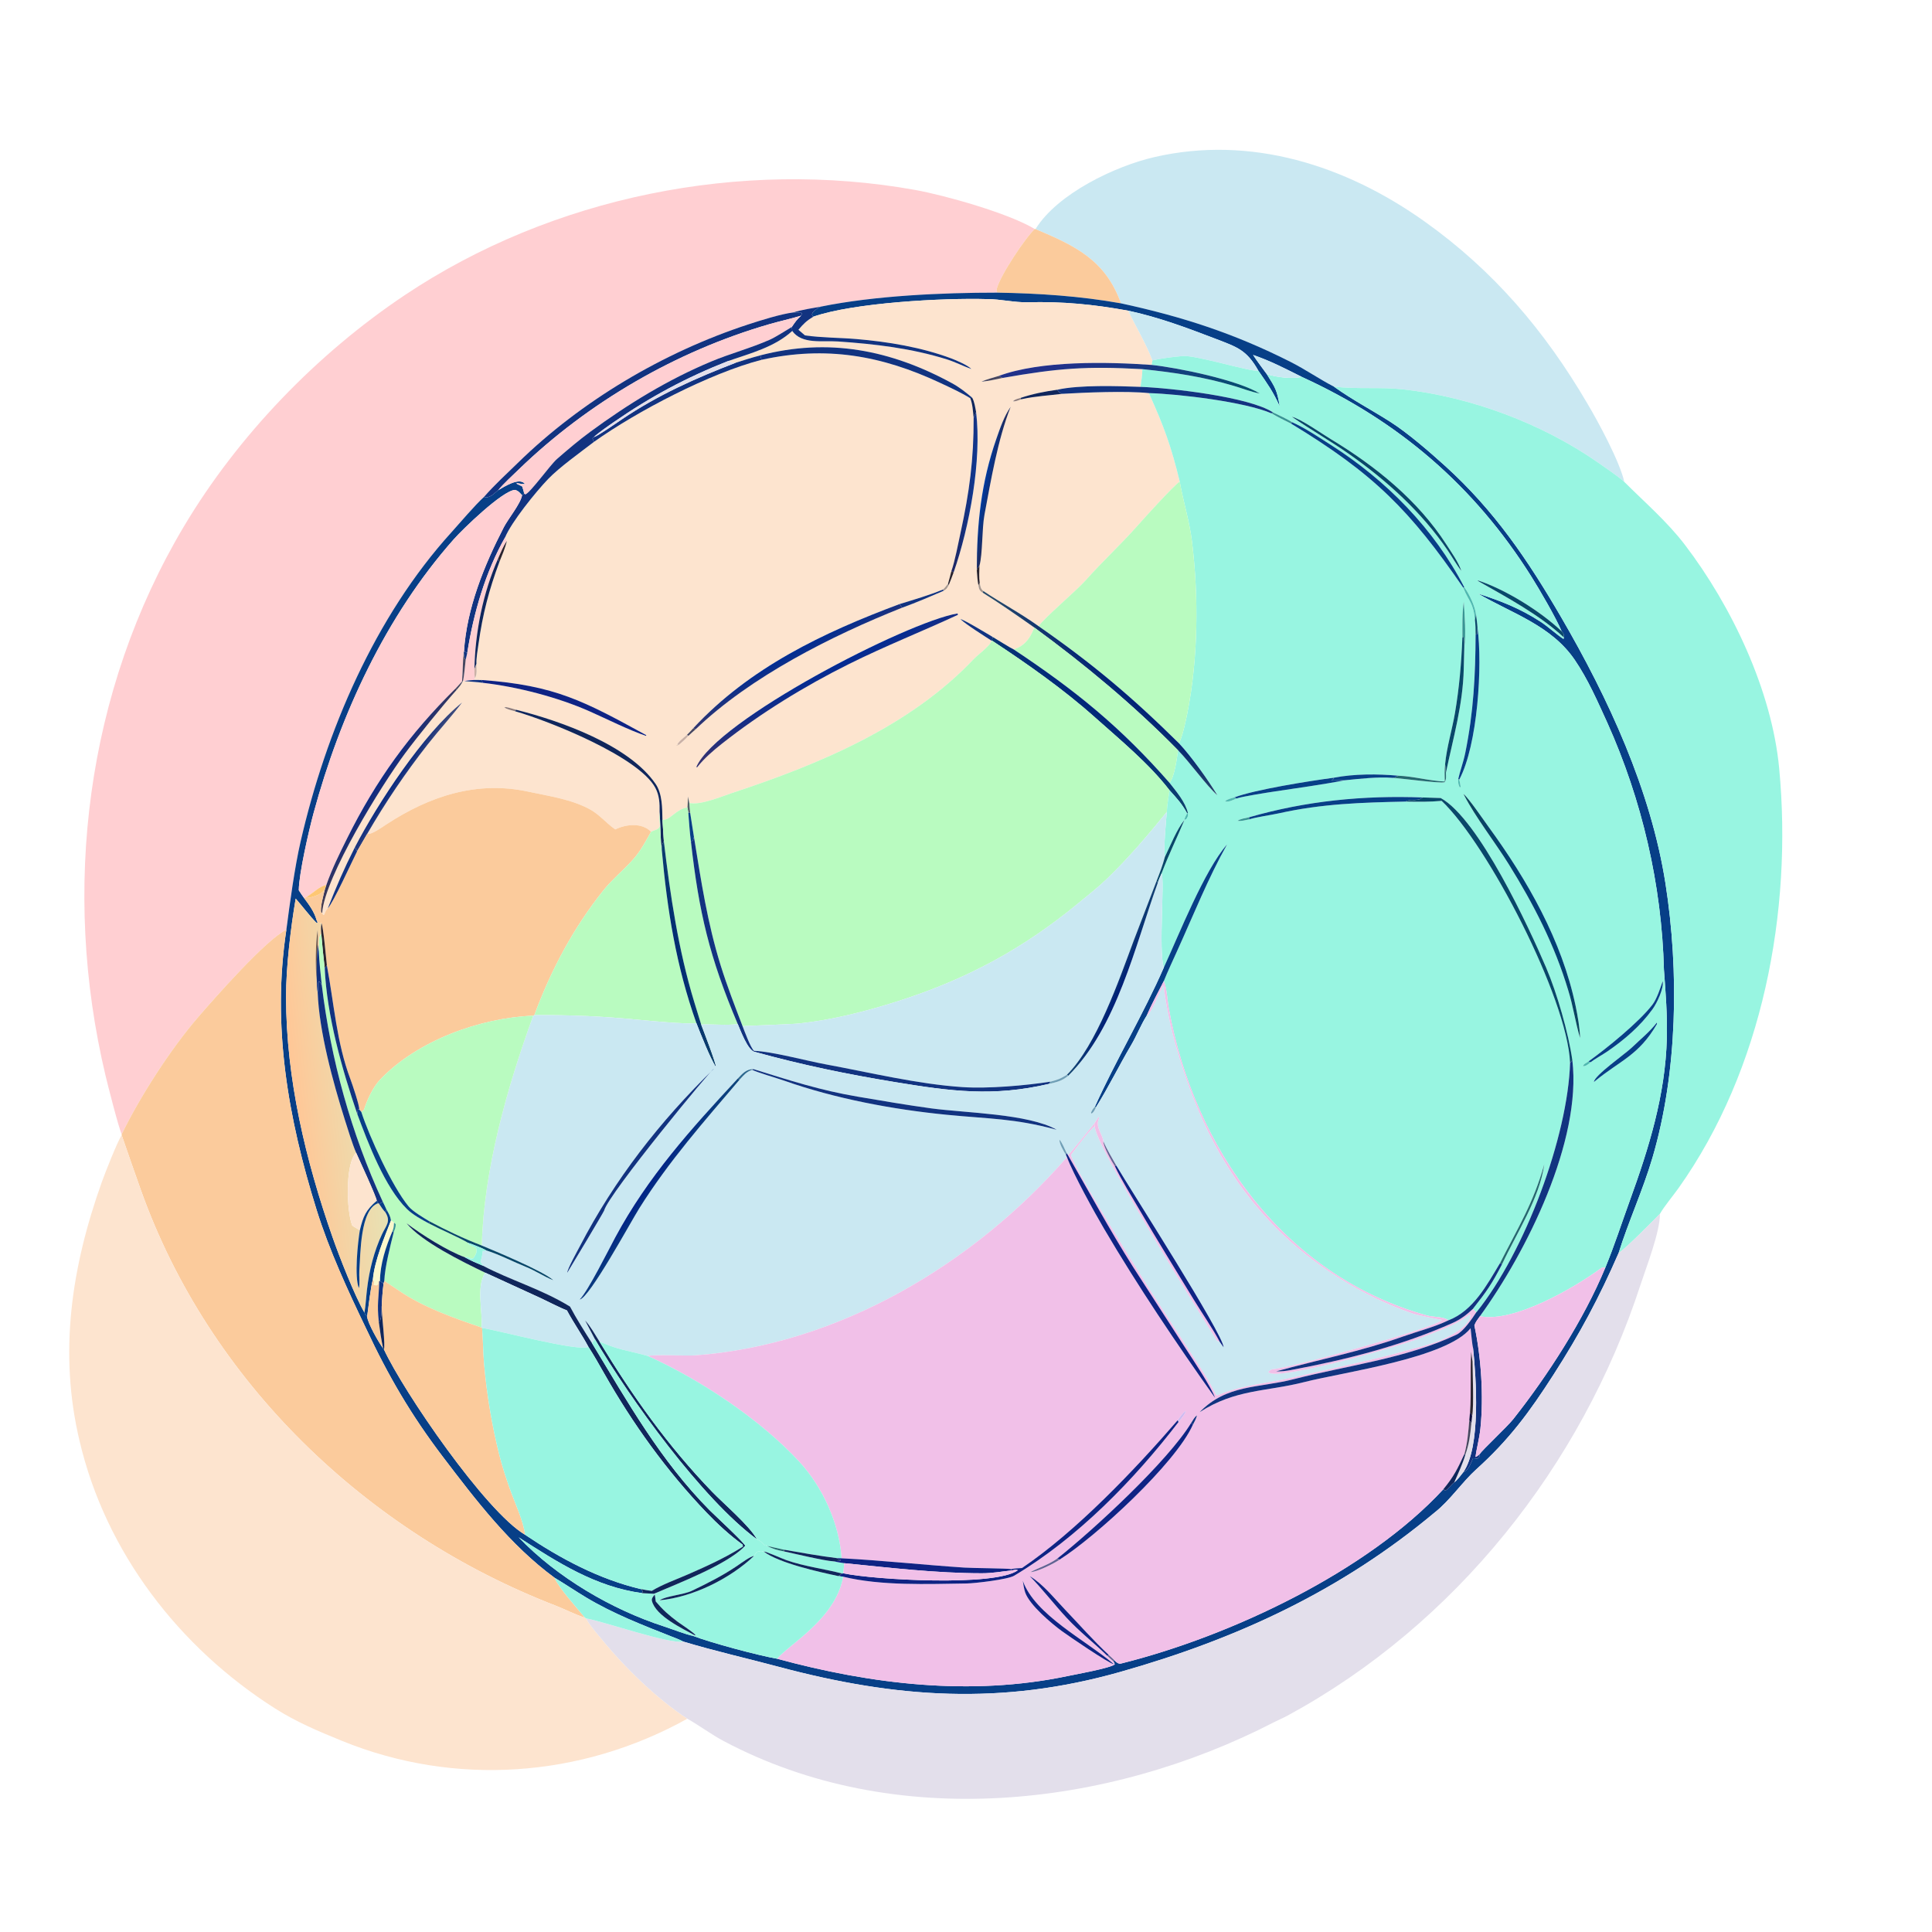 <svg width="1024" height="1024" viewBox="0 0 1024 1024" fill="none" xmlns="http://www.w3.org/2000/svg">
<path d="M548.848 121.423C560.468 102.585 591.124 88.041 611.798 83.275C663.002 71.471 713.375 87.693 755.127 117.436C791.481 143.334 818.68 175.223 841.259 213.744C846.96 223.31 858.619 244.842 860.889 255.393C857.724 252.547 850.639 247.7 847.033 245.186C817.268 224.437 779.477 210.307 743.42 206.342C731.62 205.045 719.046 206.376 706.967 204.907C699.568 201.115 691.926 195.809 683.849 191.73C654.072 176.694 626.562 167.798 594.132 160.773C585.971 137.887 569.911 130.259 548.848 121.423Z" fill="#CAE8F2"/>
<path d="M548.445 121.385C543.71 125.692 530.17 145.796 528.297 153.085C528.22 153.383 528.446 154.805 528.492 155.104C499.4 155.098 463.664 156.689 435.082 162.511C430.752 163.279 424.545 164.247 420.496 165.586C413.779 166.445 403.034 169.831 396.397 172.007C351.702 186.664 308.063 212.45 274.373 245.427C268.208 251.461 262.256 256.811 256.516 263.394C251.691 267.747 243.911 277.007 239.263 282.13C198.673 326.863 172.735 387.665 159.326 446.021C156.164 459.779 153.646 478.531 151.783 492.774C141.306 497.654 113.574 529.165 104.749 539.412C90.433 556.032 74.106 581.344 64.505 601.184C62.866 597.734 56.952 574.403 55.904 569.951C32.516 471.564 45.491 366.229 97.554 278.884C126.158 230.896 167.955 187.591 214.44 156.492C292.561 104.228 392.6 84.112 484.978 100.657C500.857 103.501 534.763 113.078 548.445 121.385Z" fill="#FFCFD2"/>
<path d="M528.492 155.106C528.446 154.807 528.22 153.385 528.297 153.087C530.17 145.798 543.71 125.694 548.445 121.387L548.849 121.424C569.912 130.26 585.972 137.888 594.133 160.774C572.317 156.887 550.648 155.479 528.492 155.106Z" fill="#FBCB9C"/>
<path d="M435.082 162.512C463.664 156.69 499.4 155.099 528.492 155.105C550.648 155.478 572.317 156.886 594.133 160.773C626.563 167.798 654.073 176.694 683.85 191.73C691.927 195.809 699.569 201.115 706.968 204.907C717.068 212.127 726.671 217.055 736.888 223.575C746.155 229.487 757.585 239.392 765.793 246.812C792.084 270.582 809.766 296.764 827.44 327.12C852.412 370.009 875.012 418.816 882.754 468.366C890.011 514.813 889.191 568.155 875.867 613.53C870.824 630.708 862.987 647.726 857.896 664.139C847.563 687.841 837.4 706.794 823.394 728.612C810.778 748.263 799.943 763.025 782.399 778.841C775.109 785.413 768.502 795.285 760.56 801.531C710.785 843.159 655.695 868.635 593.639 886.19C531.011 903.906 475.205 900.159 412.601 883.413C395.581 878.861 379.108 875.173 362.131 870.064C360.072 868.95 357.964 868.201 355.794 867.344C340.391 861.26 324.902 855.241 310.661 846.689C304.986 843.281 299.537 839.59 293.852 836.189C270.324 818.891 252.266 795.183 234.76 772.18C217.984 750.136 205.765 729.242 194.121 704.313C184.452 684.22 174.488 662.643 167.825 641.299C152.604 592.544 144.055 543.587 151.783 492.775C153.646 478.532 156.164 459.78 159.326 446.022C172.735 387.666 198.673 326.864 239.263 282.131C243.911 277.008 251.691 267.748 256.516 263.395L258.016 263.671C260.849 262.945 261.645 261.699 264.044 259.812C267.108 258.062 275.445 252.618 278.294 256.59C276.532 256.525 275.737 256.389 273.989 256.078L273.755 256.352L276.772 257.832C277.163 259.071 277.618 260.298 277.776 261.579L276.711 262.475C275.381 261.078 274.777 260.136 272.927 259.653C266.296 260.07 245.252 280.463 240.452 285.89C204.444 326.596 180.337 378.834 166.202 430.957C163.706 440.161 158.473 462.94 158.363 471.84C159.207 473.109 160.347 474.948 161.253 476.115C163.932 479.698 166.554 483.26 167.781 487.609C167.986 488.338 167.966 488.162 168.471 488.919L167.7 489.077C164.349 485.776 160.081 480.071 156.72 476.275C154.1 491.699 151.589 512.677 151.612 528.457C151.677 571.909 162.022 615.099 176.318 655.92C179.773 665.785 188.041 686.977 193.165 695.672C193.619 696.887 193.678 696.828 194.596 697.779C194.784 701.181 200.902 711.829 203.083 714.687L203.451 715.133C213.882 737.711 257.391 801.175 278.264 813.429C297.094 826.115 317.541 837.039 339.749 842.265L340.646 843.333L340.373 844.405C315.417 841.013 295.532 828.046 274.894 814.813C295.204 836.039 324.254 853.086 351.975 862.058C355.436 863.179 364.403 866.61 367.214 867.013C376.311 870.555 401.756 877.42 411.914 879.172C461.821 892.748 514.591 899.081 565.655 888.381C569.343 887.608 588.745 884.093 590.818 882.166C590.548 881.178 590.695 881.42 590.17 880.572L590.451 879.765C590.59 879.916 590.729 880.067 590.868 880.218C591.624 881.023 592.869 882.032 594.105 881.724C652.145 867.301 724.903 832.836 765.057 789.265L765.911 790.084C767.325 789.638 769.061 786.922 770.809 785.624C772.269 784.706 774.369 781.797 775.544 780.333C778.439 779.179 779.419 775.85 780.727 772.915C781.79 772.971 781.404 772.922 782.388 773.078L783.042 773.187C784.445 771.872 783.907 772.666 784.406 770.544C785.553 768.603 798.836 756.226 802.02 752.206C820.293 729.142 839.554 699.252 850.838 671.925C855.729 660.047 859.408 648.556 863.752 636.582C873.934 608.519 882.7 580.407 883.451 550.301C883.758 538.011 882.837 526.18 881.919 513.955C880.765 469.014 870.303 423.979 851.877 382.988C846.647 371.576 841.794 360.29 834.726 349.873C822.232 331.457 801.463 325.191 783.338 314.599C795.644 318.562 805.538 322.408 816.543 329.528C820.238 331.918 826.072 337.103 828.683 338.646L828.914 337.884C828.66 335.54 829.059 336.219 827.712 334.613C824.678 327.344 815.715 312.053 811.522 305.396C781.367 257.526 741.356 223.267 690.036 199.797C680.837 195.197 673.866 191.503 664.16 188.122C666.031 191.114 669.283 195.333 671.421 198.293C676.071 205.642 676.876 206.906 678.273 215.389C674.622 207.305 671.951 203.748 666.937 196.448C660.813 185.549 655.782 183.98 644.667 179.719C629.157 173.775 614.229 168.165 597.969 164.663C579.45 161.308 563.336 159.74 544.537 160.203C537.719 160.371 530.109 158.503 523.251 158.535C500.147 157.84 452.308 160.398 430.962 167.896L430.337 166.708L430.703 165.678C432.567 163.915 432.808 163.532 435.082 162.512Z" fill="#073F87"/>
<path d="M430.959 167.896C452.305 160.398 500.144 157.84 523.248 158.535C530.106 158.503 537.716 160.371 544.534 160.203C563.333 159.74 579.447 161.308 597.966 164.663C602.272 173.675 607.171 181.59 610.797 190.986L610.418 193.426C586.893 191.765 551.613 191.019 529.364 199.256C527.375 199.825 521.855 201.393 520.235 202.308C524.355 201.855 527.335 201.205 531.409 200.315C560.998 195.121 575.72 194.022 605.478 195.654C605.45 198.8 604.918 201.923 604.49 205.049C592.559 204.612 571.978 203.917 560.355 206.577C553.786 207.471 547.201 208.779 540.912 210.915C539.394 211.372 537.988 211.587 536.912 212.68C538.419 212.84 539.7 212.184 541.166 211.653L542.069 211.46C548.647 210.022 556.178 209.59 562.987 208.737C575.385 208.019 596.683 207.104 608.927 208.353C616.842 225.898 620.682 236.275 625.269 255.205C621.644 257.848 606.687 274.328 602.995 278.512C594.406 288.244 583.939 297.957 575.591 307.384C570.482 313.152 553.186 327.713 550.465 331.895C540.733 324.927 531.003 319.804 521.189 313.274C519.655 311.877 519.728 311.139 519.264 308.978C518.843 305.978 519.043 302.929 519.114 299.886C520.878 293.729 520.375 280.35 521.803 272.739C525.216 254.547 528.838 232.933 535.663 215.64C532.208 220.573 530.089 226.849 528.112 232.516C519.948 255.911 517.738 277.786 517.716 302.34C517.925 305.223 518.068 307.439 518.585 310.312C518.934 312.207 519.038 313.045 520.831 314.109C529.559 319.534 539.747 326.652 548.194 332.603C546.435 337.16 544.152 341.051 539.512 343.332C538.691 343.735 538.173 343.753 537.349 344.248C535.564 343.448 528.232 338.846 526.13 337.593C523.42 336.01 511.066 328.488 509.02 328.127C512.026 331.057 521.627 337.03 525.595 339.62C525.074 342.064 518.162 347.121 516.126 349.278C482.271 385.133 434.09 405.099 388.119 420.268C382.129 422.244 371.267 426.906 365.32 425.581L364.635 422.179C364.57 424.117 364.504 425.979 364.373 427.914C357.765 429.128 355.351 434.825 351.103 434.548C350.981 428.314 351.07 420.751 347.498 415.52C333.386 394.853 296.813 382.007 273.548 376.187C271.817 375.697 269.652 374.991 267.92 374.734L268.422 375.548L268.503 374.834L267.222 374.902C269.095 376.093 270.813 376.384 272.963 376.959C291.434 382.254 338.476 401.131 347.307 417.503C349.509 421.587 349.681 425.809 349.597 430.337C349.476 432.741 349.425 434.229 349.727 436.65C350.126 439.838 346.975 439.761 345.076 440.841C340.203 435.917 331.85 436.793 326.093 439.615L325.566 439.242C321.165 436.058 317.627 431.758 313.015 429.176C303.106 423.628 290.867 421.943 279.923 419.582C252.648 413.699 227.684 421.974 204.892 436.877C202.779 438.258 196.872 442.544 194.636 441.959C204.244 425.366 214.896 409.578 226.747 394.502C232.572 387.092 239.321 379.755 244.894 372.364C224.314 388.862 200.059 426.048 188.07 449.109C182.068 460.982 178.638 469.077 173.732 481.414C172.656 482.537 172.406 483.39 171.847 484.796L171.253 484.908L170.738 483.847C172.249 464.591 202.235 416.096 214.759 399.214C221.075 390.701 234.692 373.798 242.078 365.585C243.808 363.528 244.284 363.082 245.442 360.725L246.17 361C249.096 361.295 253.022 361.472 255.776 361.885C274.288 364.011 295.681 369.555 312.647 377.088C321.336 380.946 333.6 387.102 342.358 390.002L342.553 389.663C309.685 371.682 294.425 363.272 255.411 360.421L251.412 360.389L251.683 359.479C253.005 357.645 252.552 354.263 252.522 351.759C252.309 349.363 253.242 343.97 253.62 341.277C255.842 325.437 259.143 312.785 264.694 297.833C266.183 294.135 267.725 290.585 268.668 286.706L267.701 284.817C271.108 276.626 284.024 260.657 290.465 253.948C296.529 247.633 307.542 239.796 314.769 234.237C337.643 217.917 376.345 197.782 403.591 190.717C437.735 183.187 467.257 188.337 498.572 203.052C503.681 205.453 509.465 208.094 514.244 211.055C515.478 213.985 515.7 218.145 516.043 221.415C516.137 243.411 513.799 260.774 509.124 282.32C507.942 287.769 506.075 297.643 504.247 302.703C503.688 304.916 503.14 307.067 502.51 309.264C501.585 310.465 500.959 311.414 499.848 312.445C492.565 315.472 484.321 317.84 476.733 320.194C436.349 335.272 397.333 353.812 367.498 385.922C366.607 386.865 364.937 388.751 364.051 389.551C362.259 391.065 359.301 393.243 358.623 395.347L358.607 395.123L360.065 394.564L358.612 395.336L358.955 394.544L359.72 394.849C361.979 392.973 362.879 392.164 364.881 389.987C365.756 389.075 367.618 387.52 368.629 386.617C397.833 358.55 440.985 336.886 478.203 322.069C485.748 319.347 492.76 316.308 500.124 313.137C501.845 312.085 501.739 312.041 502.778 310.229C503.744 308.029 504.57 305.721 505.418 303.468C513.902 279.174 520.439 243.779 517.348 218.376C516.836 215.77 516.516 213.084 515.286 210.78C511.797 207.876 508.562 205.287 504.567 203.109C472.06 185.383 438.926 178.98 402.989 188.348C398.535 189.528 394.496 190.8 390.117 192.195C387.717 191.946 388.55 192.822 386.07 191.294C397.914 187.215 410.606 183.927 419.902 175.417C425.065 182.626 435.8 180.42 444.122 180.986C463.684 182.316 483.188 184.603 501.969 190.508C506.293 191.867 510.5 194.043 514.833 195.599C513.201 193.706 506.754 190.931 504.293 190.008C488.425 184.053 470.636 181.111 453.786 179.696C444.805 178.942 435.441 179.023 426.648 177.763L423.182 174.797C425.846 171.605 427.487 170.052 430.959 167.896ZM507.514 325.143C480.748 329.597 379.731 381.772 369.072 406.514L369.475 406.716C373.132 402.017 378.016 397.818 382.689 394.132C403.312 377.864 426.432 363.691 449.915 351.985C468.788 342.576 488.58 334.736 507.719 325.873L507.514 325.143Z" fill="#FDE4CF"/>
<path d="M420.495 165.587C424.544 164.248 430.751 163.28 435.081 162.512C432.807 163.532 432.566 163.915 430.702 165.678L430.336 166.708L430.961 167.896C427.489 170.052 425.848 171.605 423.184 174.797L426.65 177.763C435.443 179.023 444.807 178.942 453.788 179.696C470.638 181.111 488.427 184.053 504.295 190.008C506.756 190.931 513.203 193.706 514.835 195.599C510.502 194.043 506.295 191.867 501.971 190.508C483.19 184.603 463.686 182.316 444.124 180.986C435.802 180.42 425.067 182.626 419.904 175.417L419.68 173.297C421.605 170.451 422.087 169.71 424.608 167.302L425.113 166.202L424.525 165.539C423.034 165.614 421.991 165.619 420.495 165.587Z" fill="#123380"/>
<path d="M597.969 164.66C614.229 168.162 629.157 173.772 644.667 179.716C655.782 183.977 660.813 185.546 666.937 196.445C663.783 197.422 633.816 188.112 626.899 188.711C621.138 189.209 616.644 189.81 610.8 190.983C607.174 181.587 602.275 173.672 597.969 164.66Z" fill="#CAE8F2"/>
<path d="M256.516 263.395C262.256 256.812 268.208 251.462 274.373 245.428C308.063 212.451 351.702 186.665 396.397 172.008C403.034 169.832 413.779 166.446 420.496 165.587C421.992 165.619 423.035 165.614 424.526 165.539L425.114 166.202L424.609 167.302C418.973 169.024 413.253 170.239 407.611 171.875C358.514 186.12 311.846 213.156 275.095 248.682C271.82 251.848 266.862 256.389 264.044 259.812C261.645 261.699 260.849 262.945 258.016 263.671L256.516 263.395Z" fill="#123380"/>
<path d="M264.043 259.811C266.861 256.388 271.819 251.847 275.094 248.681C311.845 213.155 358.513 186.119 407.61 171.874C413.252 170.238 418.972 169.023 424.608 167.301C422.087 169.709 421.605 170.45 419.68 173.296C416.571 175.13 411.137 178.661 408.118 180.004C398.001 184.505 387.052 187.379 376.83 191.655C354.013 201.199 332.887 214.14 312.985 228.764C306.654 233.416 301.122 238.144 295.211 243.274C291.659 246.356 280.775 261.613 278.359 262.081L277.775 261.578C277.617 260.297 277.162 259.07 276.771 257.831L273.754 256.351L273.988 256.077C275.736 256.388 276.531 256.524 278.293 256.589C275.444 252.617 267.107 258.061 264.043 259.811Z" fill="#FFCFD2"/>
<path d="M277.774 261.579L278.358 262.082C280.774 261.614 291.658 246.357 295.21 243.275C301.121 238.145 306.653 233.417 312.984 228.765C332.886 214.141 354.012 201.2 376.829 191.656C387.051 187.38 398 184.506 408.117 180.005C411.136 178.662 416.57 175.131 419.679 173.297L419.903 175.417C410.607 183.927 397.915 187.215 386.071 191.294C363.962 199.997 344.773 210.253 325.21 223.807C322.667 225.569 316.567 229.789 314.743 231.7L314.006 232.302L314.77 234.237C307.543 239.796 296.53 247.633 290.466 253.948C284.025 260.657 271.109 276.626 267.702 284.817C257.276 303.227 250.916 325.185 247.677 345.978L245.914 345.337C247.318 322.534 256.583 299.726 266.999 279.503C269.335 274.967 276.009 266.872 276.709 262.475L277.774 261.579Z" fill="#123380"/>
<path d="M402.992 188.349C438.929 178.981 472.063 185.384 504.57 203.11C508.565 205.288 511.8 207.877 515.289 210.781L514.247 211.056C509.468 208.095 503.684 205.454 498.575 203.053C467.26 188.338 437.738 183.188 403.594 190.718L402.992 188.349Z" fill="#123380"/>
<path d="M390.12 192.195C394.499 190.8 398.538 189.528 402.992 188.348L403.594 190.717C376.348 197.782 337.646 217.917 314.772 234.237L314.008 232.302L314.745 231.7C317.238 230.856 326.676 224.244 329.547 222.3C348.571 209.415 368.711 200.409 390.12 192.195Z" fill="#123380"/>
<path d="M610.799 190.983C616.643 189.81 621.137 189.209 626.898 188.711C633.815 188.112 663.782 197.422 666.936 196.445C671.95 203.745 674.621 207.302 678.272 215.386C676.875 206.903 676.07 205.639 671.42 198.29C676.809 199.989 684.549 200.931 690.035 199.794C741.355 223.264 781.366 257.523 811.521 305.393C815.714 312.05 824.677 327.341 827.711 334.61C816.562 323.998 798.14 312.536 783.474 307.682L783.236 307.852C798.563 316.557 816.146 325.955 828.913 337.881L828.682 338.643C826.071 337.1 820.237 331.915 816.542 329.525C805.537 322.405 795.643 318.559 783.337 314.596C801.462 325.188 822.231 331.454 834.725 349.87C841.793 360.287 846.646 371.573 851.876 382.985C870.302 423.976 880.764 469.011 881.918 513.952C882.836 526.177 883.757 538.007 883.45 550.297C882.699 580.403 873.933 608.516 863.751 636.579C859.407 648.553 855.728 660.044 850.837 671.922C849.657 671.805 849.353 671.595 848.266 672.392C834.314 682.627 802.21 701.28 784.378 697.631C809.134 663.58 838.459 604.616 833.373 561.912C831.349 547.553 825.247 526.346 819.532 512.971C810.485 491.799 783.874 434.172 763.63 422.967L754.041 422.668C722.599 421.496 692.264 424.469 662.038 433.169C660.221 433.574 657.378 433.994 655.976 435.024C657.573 435.381 660.302 434.642 662.029 434.302C666.088 433.002 673.251 432.091 677.648 431.111C700.713 425.968 721.67 425.349 745.144 424.851C751.807 424.955 757.43 425.078 764.095 424.473C788.531 447.649 830.698 528.799 832.167 563.328C831.004 602.178 808.389 663.327 782.6 695.452C782.541 695.502 782.483 695.553 782.424 695.604C782.13 695.213 781.043 694.167 780.641 693.759C788.149 684.228 790.682 680.538 796.129 670.073C803.818 653.537 816.004 635.202 818.496 617.128C812.712 637.737 804.669 650.478 795.076 669.414C788.078 681.053 780.85 694.783 767.671 699.809C765.365 697.789 759.579 698.135 756.457 697.268C681.06 676.343 632.952 609.181 619.492 534.476C618.871 531.025 618.192 522.39 616.835 520.008C619.001 514.673 621.604 509.109 623.988 503.854C632.48 485.134 640.311 465.496 650.364 447.571C638.328 461.262 624.967 495.227 616.812 512.872C613.968 503.345 617.421 466.514 615.652 462.915C619.628 452.473 623.65 444.512 627.767 434.619L628.871 433.995C629.701 432.5 629.707 432.622 629.624 430.927C628.24 425.026 623.606 419.709 619.901 414.951C622.597 411.448 623.762 402.022 624.377 397.652C630.7 404.077 639.549 416.565 645.228 421.494C640.284 413.349 631.35 400.832 624.884 393.973C626.755 390.306 628.535 381.974 629.365 377.736C635.055 348.672 635.352 316.56 631.803 287.207C630.478 276.248 627.146 265.895 625.271 255.202C620.684 236.272 616.844 225.895 608.929 208.35C624.854 208.795 659.851 212.987 673.937 219.085C677.455 221.155 680.742 222.773 684.405 224.589C728.103 251.139 747.098 270.1 775.565 311.504L775.722 311.906C778.509 318.822 781 319.588 781.734 328.587C782.088 331.2 782.064 333.442 782.101 336.064C782.025 357.927 781.007 377.446 776.648 398.932C775.581 404.187 773.784 408.76 772.872 413.037C772.927 415.202 772.813 415.569 773.738 417.442L774.177 416.998C773.951 415.524 773.787 414.651 773.435 413.205C783.23 394.912 785.83 352.774 783.091 332.482C782.999 330.601 782.554 327.613 782.311 325.679C781.876 321.514 778.678 314.629 776.159 311.359C760.198 280.323 734.692 254.482 705.438 235.857C698.99 231.752 691.666 226.786 684.696 223.701C682.911 222.393 676.796 219.571 674.692 218.57C662.13 210.336 620.568 205.627 604.492 205.046C604.92 201.92 605.452 198.797 605.48 195.651C622.144 197.357 638.139 199.754 654.202 204.596C658.465 205.881 663.383 207.778 667.702 208.56C655.956 201.387 624.479 194.908 610.42 193.423L610.799 190.983ZM775.827 318.965C774.917 324.647 775.129 331.958 775.102 337.842C774.549 351.34 773.439 364.528 771.173 377.862C769.686 386.62 766.727 396.312 765.945 404.985C765.563 408.251 765.688 410.945 765.759 414.224C757.798 413.914 749.374 411.464 741.069 411.135C730.12 410.138 717.708 410.112 706.897 412.218C694.306 413.875 664.973 418.519 654.237 422.637C652.434 423.15 650.666 423.445 649.309 424.691C650.927 425.399 653.769 423.898 655.372 423.223C658.116 422.194 671.959 420.045 675.387 419.525C687.967 417.619 700.212 415.992 712.745 413.56C720.845 412.762 730.295 411.63 738.299 412.295C742.52 412.502 763.46 415.367 765.725 414.56C766.665 412.797 766.409 411.64 766.369 409.551C770.221 391.207 775.386 373.511 775.812 354.704C775.9 350.805 776.036 346.913 776.102 343.012C777.117 337.068 776.249 325.193 775.827 318.965ZM841.879 562.62C840.44 563.579 839.361 563.859 839.04 565.11C840.512 565.212 842.001 563.954 843.052 563.012C844.875 561.524 849.621 558.872 852.007 557.229C861.086 550.978 869.376 543.866 875.869 534.898C878.236 531.628 881.949 523.819 881.252 520.059C880.021 523.692 878.142 529.494 875.814 532.512C868.619 541.839 851.61 555.619 841.879 562.62ZM684.723 220.894C694.694 227.774 705.266 233.773 715.193 240.765C735.13 254.807 753.527 271.448 767.313 291.717C769.55 295.006 772.214 299.685 774.539 302.568C772.963 297.869 769.36 292.878 766.661 288.675C751.545 265.138 728.983 246.982 705.232 232.681C700.634 229.912 689.532 222.041 684.723 220.894ZM775.674 420.809L775.98 421.411C782.065 433.216 792.522 446.559 799.702 458.107C812.895 479.324 823.993 500.879 831.201 524.919C833.796 533.21 835.014 542.071 837.481 550.163C837.346 544.888 836.204 538.43 835.111 533.197C827.856 498.476 809.553 466.452 788.834 438.058C786.454 434.795 778.456 423.024 775.674 420.809ZM878.164 542.01C873.952 547.345 869.621 550.654 864.941 555.192C861.595 558.436 844.811 570.156 844.835 573.46L845.477 572.929C858.713 562.057 868.602 559.403 878.217 542.745L878.164 542.01Z" fill="#98F5E1"/>
<path d="M671.421 198.292C669.283 195.332 666.031 191.113 664.16 188.121C673.866 191.502 680.837 195.196 690.036 199.796C684.55 200.933 676.81 199.991 671.421 198.292Z" fill="#CAE8F2"/>
<path d="M314.742 231.699C316.566 229.788 322.666 225.568 325.209 223.806C344.772 210.252 363.961 199.996 386.07 191.293C388.55 192.821 387.717 191.945 390.117 192.194C368.708 200.408 348.568 209.414 329.544 222.299C326.673 224.243 317.235 230.855 314.742 231.699Z" fill="#E3DFEB"/>
<path d="M529.367 199.255C551.616 191.018 586.896 191.764 610.421 193.425C624.48 194.91 655.957 201.389 667.703 208.562C663.384 207.78 658.466 205.883 654.203 204.598C638.14 199.756 622.145 197.359 605.481 195.653C575.723 194.021 561.001 195.12 531.412 200.314C530.8 200.112 529.968 199.589 529.367 199.255Z" fill="url(#paint0_linear_2264_34082)"/>
<path d="M531.412 200.313C527.338 201.203 524.358 201.853 520.238 202.306C521.858 201.391 527.378 199.823 529.367 199.254C529.968 199.588 530.8 200.111 531.412 200.313Z" fill="#47465F"/>
<path d="M560.355 206.577C571.978 203.917 592.559 204.612 604.49 205.049C620.566 205.63 662.128 210.339 674.69 218.573L673.935 219.088C659.849 212.99 624.852 208.798 608.927 208.353C596.683 207.104 575.385 208.019 562.987 208.737C561.18 208.064 561.74 208.272 560.355 206.577Z" fill="#123380"/>
<path d="M706.969 204.906C719.048 206.375 731.622 205.044 743.422 206.341C779.479 210.306 817.27 224.436 847.035 245.185C850.641 247.699 857.726 252.546 860.891 255.392C871.846 266.344 883.618 276.427 893.05 288.792C917.864 321.322 939.126 366.055 943.005 407.25C950.146 483.099 934.26 566.912 889.668 629.71C886.874 633.646 882.021 639.428 879.808 643.349C875.544 647.622 861.998 661.504 857.897 664.138C862.988 647.725 870.825 630.706 875.868 613.528C889.192 568.153 890.012 514.811 882.755 468.364C875.013 418.814 852.413 370.008 827.441 327.119C809.767 296.763 792.085 270.581 765.794 246.811C757.586 239.391 746.156 229.486 736.889 223.574C726.672 217.054 717.069 212.126 706.969 204.906Z" fill="#98F5E1"/>
<path d="M540.914 210.912C547.203 208.776 553.788 207.468 560.357 206.574C561.742 208.269 561.182 208.061 562.989 208.734C556.18 209.587 548.649 210.019 542.071 211.457L541.168 211.65L540.914 210.912Z" fill="#10265B"/>
<path d="M514.246 211.052L515.288 210.777C516.518 213.081 516.838 215.767 517.35 218.373C517.021 219.189 516.469 220.722 516.045 221.412C515.702 218.142 515.48 213.982 514.246 211.052Z" fill="#10265B"/>
<path d="M541.168 211.652C539.702 212.183 538.421 212.839 536.914 212.679C537.99 211.586 539.396 211.371 540.914 210.914L541.168 211.652Z" fill="#8E7C7B"/>
<path d="M519.117 299.887C518.221 301.074 518.029 301.027 517.719 302.341C517.741 277.787 519.951 255.912 528.115 232.517C530.092 226.85 532.211 220.574 535.666 215.641C528.841 232.934 525.219 254.548 521.806 272.74C520.378 280.351 520.881 293.73 519.117 299.887Z" fill="url(#paint1_linear_2264_34082)"/>
<path d="M517.351 218.375C520.442 243.778 513.905 279.173 505.421 303.467L504.25 302.702C506.078 297.642 507.945 287.768 509.127 282.319C513.802 260.773 516.14 243.41 516.046 221.414C516.47 220.724 517.022 219.191 517.351 218.375Z" fill="url(#paint2_linear_2264_34082)"/>
<path d="M674.693 218.57C676.797 219.571 682.911 222.393 684.696 223.701L684.406 224.589C680.743 222.773 677.455 221.155 673.938 219.085L674.693 218.57Z" fill="#389594"/>
<path d="M774.539 302.569C772.214 299.686 769.55 295.007 767.313 291.718C753.527 271.449 735.13 254.808 715.193 240.766C705.266 233.774 694.694 227.775 684.723 220.895C689.532 222.042 700.634 229.913 705.232 232.682C728.983 246.983 751.545 265.139 766.661 288.676C769.36 292.879 772.963 297.87 774.539 302.569Z" fill="#08486A"/>
<path d="M684.406 224.591L684.697 223.703C691.667 226.788 698.991 231.754 705.439 235.859C734.693 254.484 760.199 280.325 776.16 311.361L775.566 311.506C747.099 270.102 728.104 251.141 684.406 224.591Z" fill="#073F87"/>
<path d="M550.469 331.893C553.19 327.711 570.486 313.15 575.595 307.382C583.943 297.955 594.41 288.242 602.999 278.51C606.691 274.326 621.648 257.846 625.273 255.203C627.148 265.896 630.48 276.249 631.805 287.208C635.354 316.561 635.057 348.673 629.367 377.737C628.537 381.975 626.757 390.307 624.886 393.974C600.015 369.39 579.042 351.717 550.469 331.893Z" fill="#B9FBC0"/>
<path d="M158.363 471.839C158.473 462.939 163.706 440.16 166.202 430.956C180.337 378.833 204.444 326.595 240.452 285.889C245.252 280.462 266.296 260.069 272.927 259.652C274.777 260.135 275.381 261.077 276.711 262.474C276.011 266.871 269.337 274.966 267.001 279.502C256.585 299.725 247.32 322.533 245.916 345.336L245.791 345.812C245.207 350.929 245.335 356.051 244.883 361.228L241.461 364.922C217.013 389.052 199.345 413.484 183.984 444.35C179.89 452.576 176.01 460.402 172.961 469.092C169.312 469.64 166.051 473.312 162.548 475.317L161.253 476.113C160.347 474.946 159.207 473.108 158.363 471.839Z" fill="#FFCFD2"/>
<path d="M247.679 345.977C250.918 325.184 257.278 303.226 267.704 284.816L268.671 286.705C266.721 289.547 265.458 292.767 264.063 295.928C256.042 313.962 251.792 335.045 251.456 354.831C251.467 356.531 251.439 357.778 251.686 359.478L251.415 360.388C249.688 360.532 247.829 360.589 246.173 360.999L245.445 360.724C245.953 358.623 246.538 352.17 246.818 349.714L247.679 345.977Z" fill="#FFCFD2"/>
<path d="M264.062 295.926C265.457 292.765 266.721 289.545 268.671 286.703C267.728 290.582 266.186 294.132 264.697 297.83L264.062 295.926Z" fill="#2A232D"/>
<path d="M251.453 354.833C251.789 335.047 256.039 313.964 264.06 295.93L264.694 297.834C259.143 312.786 255.842 325.438 253.62 341.278C253.242 343.971 252.309 349.364 252.522 351.76L251.453 354.833Z" fill="#10265B"/>
<path d="M517.719 302.341C518.029 301.027 518.221 301.074 519.117 299.887C519.046 302.93 518.846 305.979 519.267 308.979L518.588 310.313C518.071 307.44 517.928 305.224 517.719 302.341Z" fill="#2A232D"/>
<path d="M502.512 309.264C503.142 307.067 503.69 304.916 504.249 302.703L505.42 303.468C504.572 305.721 503.746 308.029 502.78 310.229L502.512 309.264Z" fill="#2A232D"/>
<path d="M828.911 337.883C816.144 325.957 798.561 316.559 783.234 307.854L783.472 307.684C798.138 312.538 816.56 324 827.709 334.612C829.056 336.218 828.657 335.539 828.911 337.883Z" fill="#08486A"/>
<path d="M519.265 308.977C519.729 311.138 519.656 311.876 521.19 313.273L520.832 314.108C519.039 313.044 518.935 312.206 518.586 310.311L519.265 308.977Z" fill="#A6978E"/>
<path d="M499.852 312.443C500.963 311.412 501.589 310.463 502.514 309.262L502.782 310.227C501.743 312.039 501.849 312.083 500.128 313.135L499.852 312.443Z" fill="#A6978E"/>
<path d="M775.566 311.504L776.16 311.359C778.679 314.629 781.877 321.514 782.312 325.679L781.735 328.587C781.001 319.588 778.51 318.822 775.723 311.906L775.566 311.504Z" fill="#4FBAB1"/>
<path d="M476.734 320.194C484.322 317.84 492.566 315.472 499.849 312.445L500.125 313.137C492.761 316.308 485.749 319.347 478.204 322.069L476.734 320.194Z" fill="#123380"/>
<path d="M520.832 314.108L521.19 313.273C531.004 319.803 540.734 324.926 550.466 331.894C579.039 351.718 600.012 369.391 624.883 393.975C631.349 400.834 640.283 413.351 645.227 421.496C639.548 416.567 630.699 404.079 624.376 397.654C600.99 373.835 575.097 352.302 548.195 332.602C539.748 326.651 529.56 319.533 520.832 314.108Z" fill="url(#paint3_linear_2264_34082)"/>
<path d="M775.101 337.846C775.128 331.962 774.916 324.651 775.826 318.969C776.248 325.197 777.116 337.072 776.101 343.016C776.086 340.844 776.146 339.653 775.739 337.543L775.101 337.846Z" fill="#389594"/>
<path d="M367.5 385.919C397.335 353.809 436.351 335.269 476.735 320.191L478.205 322.066C440.987 336.883 397.835 358.547 368.631 386.614L367.5 385.919Z" fill="url(#paint4_linear_2264_34082)"/>
<path d="M369.477 406.714L369.074 406.512C379.733 381.77 480.75 329.595 507.516 325.141L507.721 325.871C488.582 334.734 468.79 342.574 449.917 351.983C426.434 363.689 403.314 377.862 382.691 394.13C378.018 397.816 373.134 402.015 369.477 406.714Z" fill="url(#paint5_linear_2264_34082)"/>
<path d="M781.734 328.588L782.311 325.68C782.554 327.614 782.999 330.602 783.091 332.483L782.967 336.036L782.519 336.34L782.101 336.065C782.064 333.443 782.088 331.201 781.734 328.588Z" fill="#08486A"/>
<path d="M525.598 339.618C521.63 337.028 512.029 331.055 509.023 328.125C511.069 328.486 523.423 336.008 526.133 337.591L525.78 339.54L525.598 339.618Z" fill="#123380"/>
<path d="M548.197 332.602C575.099 352.302 600.992 373.835 624.378 397.654C623.763 402.024 622.598 411.45 619.902 414.953C593.848 385.238 569.992 365.915 537.352 344.247C538.176 343.752 538.694 343.734 539.515 343.331C544.155 341.05 546.438 337.159 548.197 332.602Z" fill="#B9FBC0"/>
<path d="M783.09 332.484C785.829 352.776 783.229 394.914 773.434 413.207L772.871 413.039C773.783 408.762 775.58 404.189 776.647 398.934C781.006 377.448 782.024 357.929 782.1 336.066L782.518 336.341L782.966 336.037L783.09 332.484Z" fill="#073F87"/>
<path d="M775.102 337.842L775.74 337.539C776.147 339.649 776.087 340.84 776.102 343.012C776.036 346.913 775.9 350.805 775.812 354.704C775.386 373.511 770.221 391.207 766.369 409.551L765.945 404.985C766.727 396.312 769.686 386.62 771.173 377.862C773.439 364.528 774.549 351.34 775.102 337.842Z" fill="#08486A"/>
<path d="M526.13 337.594C528.232 338.847 535.564 343.449 537.349 344.249C569.989 365.917 593.845 385.24 619.899 414.955C623.604 419.713 628.238 425.03 629.622 430.931L629.171 431.095C626.481 426.008 623.743 423.168 619.869 418.849C609.079 404.779 593.452 391.925 580.246 380.136C563.59 365.268 544.425 351.83 525.777 339.543L526.13 337.594Z" fill="url(#paint6_linear_2264_34082)"/>
<path d="M525.595 339.617L525.777 339.539C544.425 351.826 563.59 365.264 580.246 380.132C593.452 391.921 609.079 404.775 619.869 418.845C619.351 422.325 618.567 426.888 618.42 430.368C608.314 442.754 598.109 454.848 586.552 465.934C581.842 470.452 576.609 474.544 571.574 478.694C542.174 502.931 512.526 518.917 476.246 530.536C458.959 536.073 440.831 540.702 422.753 542.528C418.835 542.924 393.872 543.761 393.565 543.884C389.456 533.121 385.413 522.725 381.974 511.708C374.899 489.043 371.619 466.904 367.805 443.569L365.808 430.838C365.589 429.38 365.459 427.112 365.32 425.578C371.267 426.903 382.129 422.241 388.119 420.265C434.09 405.096 482.271 385.13 516.126 349.275C518.162 347.118 525.074 342.061 525.595 339.617Z" fill="#B9FBC0"/>
<path d="M245.914 345.336L247.677 345.977L246.816 349.714C245.927 348.521 245.971 347.326 245.789 345.812L245.914 345.336Z" fill="#123380"/>
<path d="M244.883 361.228C245.335 356.051 245.207 350.93 245.791 345.812C245.973 347.327 245.929 348.521 246.818 349.714C246.538 352.17 245.953 358.623 245.445 360.724C244.287 363.081 243.811 363.528 242.081 365.585L241.461 364.922L244.883 361.228Z" fill="#47465F"/>
<path d="M251.453 354.831L252.522 351.758C252.552 354.262 253.005 357.644 251.683 359.478C251.436 357.778 251.464 356.531 251.453 354.831Z" fill="#CAB1A6"/>
<path d="M246.172 360.998C247.828 360.588 249.687 360.531 251.414 360.387L255.413 360.419L255.778 361.883C253.024 361.47 249.098 361.293 246.172 360.998Z" fill="#123380"/>
<path d="M255.414 360.422C294.428 363.273 309.688 371.683 342.556 389.664L342.361 390.003C333.603 387.103 321.339 380.947 312.65 377.089C295.684 369.556 274.291 364.012 255.779 361.886L255.414 360.422Z" fill="#0F2384"/>
<path d="M172.961 469.092C176.01 460.402 179.89 452.576 183.984 444.35C199.345 413.484 217.013 389.052 241.461 364.922L242.081 365.584C234.695 373.797 221.078 390.7 214.762 399.213C202.238 416.095 172.252 464.59 170.741 483.846L170.336 483.789C169.349 481.833 171.612 473.76 172.173 471.445L172.961 469.092Z" fill="url(#paint7_linear_2264_34082)"/>
<path d="M194.636 441.958L189.284 451.205L188.07 449.108C200.059 426.047 224.314 388.861 244.894 372.363C239.321 379.754 232.572 387.091 226.747 394.501C214.896 409.577 204.244 425.365 194.636 441.958Z" fill="url(#paint8_linear_2264_34082)"/>
<path d="M273.549 376.187L272.964 376.959C270.814 376.384 269.096 376.093 267.223 374.902L268.504 374.834L268.423 375.548L267.921 374.734C269.653 374.991 271.818 375.697 273.549 376.187Z" fill="#8E7C7B"/>
<path d="M272.965 376.96L273.55 376.188C296.815 382.008 333.388 394.854 347.5 415.521C351.072 420.752 350.983 428.314 351.105 434.548L351.843 445.805C350.786 447.7 350.893 448.094 350.749 450.342C350.082 447.16 349.976 434.77 349.599 430.337C349.683 425.809 349.511 421.588 347.309 417.504C338.478 401.132 291.436 382.255 272.965 376.96Z" fill="#10265B"/>
<path d="M364.055 389.551C364.941 388.751 366.611 386.865 367.502 385.922L368.633 386.617C367.622 387.52 365.76 389.075 364.885 389.987L364.055 389.551Z" fill="#47465F"/>
<path d="M364.883 389.987C362.881 392.164 361.981 392.973 359.722 394.849L358.957 394.544L358.614 395.336L360.067 394.564L358.609 395.123L358.625 395.347C359.303 393.243 362.261 391.065 364.053 389.551L364.883 389.987Z" fill="#CAB1A6"/>
<path d="M765.761 414.227C765.69 410.948 765.565 408.254 765.947 404.988L766.371 409.554C766.411 411.643 766.667 412.8 765.727 414.563C763.462 415.37 742.522 412.505 738.301 412.298C739.666 411.978 739.827 411.783 741.071 411.138C749.376 411.467 757.8 413.917 765.761 414.227Z" fill="#246970"/>
<path d="M706.896 412.22C717.707 410.114 730.119 410.14 741.068 411.137C739.824 411.782 739.663 411.977 738.298 412.297C730.294 411.632 720.844 412.764 712.744 413.562C710.184 413.433 707.984 413.749 705.621 413.612L706.584 413.102L706.896 412.22Z" fill="#073F87"/>
<path d="M654.238 422.638C664.974 418.52 694.307 413.876 706.898 412.219L706.586 413.101L705.623 413.611C707.986 413.748 710.186 413.432 712.746 413.561C700.213 415.993 687.968 417.62 675.388 419.526C671.96 420.046 658.117 422.195 655.373 423.224L654.238 422.638Z" fill="#073F87"/>
<path d="M772.871 413.039L773.434 413.207C773.786 414.653 773.95 415.526 774.176 417L773.737 417.444C772.812 415.571 772.926 415.204 772.871 413.039Z" fill="#4FBAB1"/>
<path d="M326.097 439.612C331.854 436.79 340.207 435.914 345.08 440.838C342.285 445.844 339.694 450.771 335.917 455.118C331.036 460.735 324.643 465.901 320.02 471.664C303.946 491.704 292.066 514.066 283.22 538.011L282.616 538.347C254.673 539.396 221.187 551.478 201.482 572.203C197.72 576.16 194.593 582.874 192.919 588.203C192.445 588.577 191.972 588.951 191.499 589.325L190.404 588.05C190.65 586.229 186.702 574.557 185.773 572.103C178.369 552.543 177.064 531.847 173.25 511.624C172.835 508.055 171.408 491.402 170.389 489.327L168.472 488.916C167.967 488.159 167.987 488.335 167.782 487.606C166.555 483.257 163.933 479.694 161.254 476.111L162.549 475.315L164 475.794C167.358 474.862 169.975 474.152 172.174 471.443C171.613 473.758 169.35 481.831 170.337 483.787L170.742 483.844L171.257 484.905L171.851 484.793C172.41 483.387 172.66 482.534 173.736 481.411C176.638 478.49 186.47 456.757 189.288 451.203L194.64 441.956C196.876 442.541 202.783 438.255 204.896 436.874C227.688 421.971 252.652 413.696 279.927 419.579C290.871 421.94 303.11 423.625 313.019 429.173C317.631 431.755 321.169 436.055 325.57 439.239L326.097 439.612Z" fill="#FBCB9C"/>
<path d="M619.872 418.848C623.746 423.167 626.484 426.007 629.174 431.094C628.679 432.146 627.848 433.568 627.768 434.622C623.787 439.422 620.283 448.298 617.438 454.123C616.637 449.044 617.972 435.927 618.423 430.371C618.57 426.891 619.354 422.328 619.872 418.848Z" fill="#98F5E1"/>
<path d="M837.483 550.166C835.016 542.074 833.798 533.214 831.203 524.923C823.995 500.883 812.897 479.328 799.704 458.111C792.524 446.563 782.067 433.219 775.982 421.414L775.676 420.812C778.458 423.027 786.456 434.798 788.836 438.061C809.555 466.455 827.858 498.479 835.113 533.2C836.206 538.433 837.348 544.891 837.483 550.166Z" fill="url(#paint9_linear_2264_34082)"/>
<path d="M364.375 427.915C364.506 425.98 364.572 424.118 364.637 422.18L365.322 425.582C365.461 427.116 365.591 429.384 365.81 430.842L364.82 430.691L364.375 427.915Z" fill="#555F67"/>
<path d="M655.372 423.227C653.769 423.902 650.927 425.403 649.309 424.695C650.666 423.449 652.434 423.154 654.237 422.641L655.372 423.227Z" fill="#4FBAB1"/>
<path d="M662.036 433.171C692.262 424.471 722.597 421.498 754.039 422.67C752.483 423.912 751.476 423.955 749.495 423.93L750.845 424.218L750.268 424.153C747.916 423.915 747.803 423.884 745.577 424.461L745.142 424.853C721.668 425.351 700.711 425.97 677.646 431.113C673.249 432.093 666.086 433.004 662.027 434.304L662.036 433.171Z" fill="#073F87"/>
<path d="M754.042 422.672L763.631 422.971C783.875 434.176 810.486 491.803 819.533 512.975C825.248 526.35 831.35 547.557 833.374 561.916L832.168 563.332C830.699 528.803 788.532 447.653 764.096 424.477C757.431 425.082 751.808 424.959 745.145 424.855L745.58 424.463C747.806 423.886 747.919 423.917 750.271 424.155L750.848 424.22L749.498 423.932C751.479 423.957 752.486 423.914 754.042 422.672Z" fill="#08486A"/>
<path d="M351.105 434.548C355.353 434.825 357.767 429.128 364.375 427.914L364.82 430.69C365.223 435.596 365.551 441.306 366.216 446.126C370.443 483.629 376.037 507.447 391.02 542.76C385.25 543.629 377.594 542.736 371.634 543.021C370.441 539.032 369.176 535.06 367.961 531.077C359.509 503.366 355.263 474.478 351.843 445.804L351.105 434.548Z" fill="#B9FBC0"/>
<path d="M393.566 543.887C393.873 543.764 418.836 542.927 422.754 542.531C440.832 540.705 458.96 536.076 476.247 530.539C512.527 518.92 542.175 502.934 571.575 478.697C576.61 474.547 581.843 470.455 586.553 465.937C598.11 454.851 608.315 442.757 618.421 430.371C617.97 435.927 616.635 449.044 617.436 454.123C616.142 458.941 614.785 462.372 612.987 466.992L600.85 498.64C593.07 519.518 581.3 553.814 565.506 569.645C561.765 571.861 561.106 572.126 556.77 573.309C543.35 575.383 523.794 577.081 510.248 576.197C486.399 574.64 460.854 568.403 437.315 564.07C427.55 562.273 409.01 557.258 399.623 556.961C397.717 555.103 394.711 546.788 393.566 543.887Z" fill="#CAE8F2"/>
<path d="M364.82 430.688L365.81 430.839L367.807 443.57C367.154 445.696 367.765 444.942 366.216 446.124C365.551 441.304 365.223 435.594 364.82 430.688Z" fill="#073F87"/>
<path d="M349.6 430.336C349.977 434.769 350.083 447.159 350.75 450.341C353.635 482.317 358.325 511.93 369.128 542.336C362.774 542.86 344.799 541.116 338.098 540.468C318.698 538.591 302.672 537.947 283.219 538.013C292.065 514.068 303.945 491.706 320.019 471.666C324.642 465.903 331.035 460.737 335.916 455.12C339.693 450.773 342.284 445.846 345.079 440.84C346.978 439.76 350.129 439.837 349.73 436.649C349.428 434.228 349.479 432.74 349.6 430.336Z" fill="#B9FBC0"/>
<path d="M629.172 431.094L629.623 430.93C629.706 432.625 629.7 432.503 628.87 433.998L627.766 434.622C627.846 433.568 628.677 432.146 629.172 431.094Z" fill="#4FBAB1"/>
<path d="M662.03 434.305C660.303 434.645 657.574 435.384 655.977 435.027C657.379 433.997 660.222 433.577 662.039 433.172L662.03 434.305Z" fill="#389594"/>
<path d="M617.437 454.122C620.282 448.297 623.786 439.421 627.767 434.621C623.65 444.514 619.628 452.475 615.652 462.917C614.991 464.447 614.207 466.135 613.718 467.704L612.988 466.991C614.786 462.371 616.143 458.94 617.437 454.122Z" fill="#08486A"/>
<path d="M367.806 443.57C371.62 466.905 374.9 489.044 381.975 511.709C385.414 522.726 389.457 533.122 393.566 543.885C394.711 546.786 397.717 555.101 399.623 556.959C409.01 557.256 427.55 562.271 437.315 564.068C460.854 568.401 486.399 574.638 510.248 576.195C523.794 577.079 543.35 575.381 556.77 573.307L556.069 574.47C526.366 581.395 504.164 578.42 474.61 573.571C448.575 569.3 425.096 564.432 399.604 557.402C396.075 555.883 392.619 546.497 391.019 542.758C376.036 507.445 370.442 483.627 366.215 446.124C367.764 444.942 367.153 445.696 367.806 443.57Z" fill="#123380"/>
<path d="M350.75 450.343C350.894 448.095 350.787 447.7 351.844 445.805C355.264 474.479 359.51 503.367 367.962 531.078C369.177 535.061 370.442 539.033 371.635 543.022C372.82 546.166 379.501 563.37 379.472 565.563C376.613 561.447 371.134 547.486 369.128 542.338C358.325 511.932 353.635 482.319 350.75 450.343Z" fill="url(#paint10_linear_2264_34082)"/>
<path d="M173.734 481.414C178.64 469.077 182.07 460.982 188.072 449.109L189.286 451.206C186.468 456.76 176.636 478.493 173.734 481.414Z" fill="#123380"/>
<path d="M616.813 512.875C624.968 495.23 638.329 461.265 650.365 447.574C640.312 465.499 632.481 485.137 623.989 503.857C621.605 509.112 619.002 514.676 616.836 520.011C613.956 525.647 610.172 532.646 607.758 538.336C604.705 543.164 602.343 549.167 599.504 553.971C593.398 564.305 587.346 576.59 581.048 586.6L580.332 586.526C591.171 562.371 606.351 536.96 616.813 512.875Z" fill="#073F87"/>
<path d="M613.719 467.705C614.208 466.136 614.992 464.448 615.653 462.918C617.422 466.517 613.969 503.348 616.813 512.875C606.351 536.96 591.171 562.371 580.332 586.526C579.11 587.973 579.07 587.989 578.258 589.68L578.512 590.254C579.863 589.441 580.306 588.067 581.048 586.6C587.346 576.59 593.398 564.305 599.504 553.971C602.343 549.167 604.705 543.164 607.758 538.336C610.587 536.862 614.389 525.17 616.772 522.192C617.354 524.168 616.844 523.426 617.026 524.748C618.369 534.473 620.493 544.535 623.117 553.84C633.472 590.554 649.272 623.622 676.492 650.962C696.188 670.745 722.182 686.999 748.651 696.152C751.816 697.246 760.471 698.798 764.206 699.598C762.91 703.073 685.055 724.893 674.812 725.693C673.654 725.784 672.899 726.347 672.241 727.239C676.273 732.408 744.14 712.822 753.506 708.917C761.5 705.585 771.856 702.446 778.73 696.763L779.283 696.803C780.17 702.649 766.799 709.272 762.228 710.926C754.536 713.71 746.252 715.542 738.367 717.793C720.944 722.299 703.102 725.95 685.556 730.057C672.81 733.04 658.235 734.079 646.115 739.257C645.4 739.562 645.329 739.544 644.569 739.472C640.787 731.489 635.075 723.126 630.223 715.661L612.104 687.738C606.336 678.864 568.181 617.876 567.675 612.074C569.385 609.672 578.056 598.13 580.241 596.953C580.751 607.932 635.599 695.796 645.096 710.686L646.414 711.083C647.099 712.117 647.814 713.092 648.537 714.099C648.261 707.001 599.361 630.875 591.677 617.798C589.294 613.606 586.771 609.366 584.774 604.986C584.637 601.4 580.176 597.424 582.582 592.515L582.261 592L579.998 595.542C577.42 598.553 567.843 610.684 566.046 612.276L565.367 611.211C564.602 609.573 562.701 605.043 561.542 604.085C561.403 606.18 563.76 610.191 564.948 612.061L565.517 613.301C516.165 669.893 444.603 712.761 368.511 718.367C363.958 718.702 346.073 717.838 343.422 718.715C337.691 717.013 331.343 715.95 325.535 714.065C322.635 713.124 320.575 712.144 317.778 711.139C315.523 707.57 312.921 702.86 310.145 699.892L315.296 709.751L313.809 711.967C309.951 705.909 305.434 698.822 302.118 692.515C287.011 683.226 270.67 678.601 255.965 670.859C255.632 670.121 255.836 670.507 255.214 669.588L254.695 668.831C255.246 667.036 255.579 665.491 255.804 663.617L255.886 662.901L256.773 663.149L257.565 662.691C264.441 664.81 272.16 668.832 278.899 671.535C283.755 673.482 288.228 676.545 293.241 678.549C288.285 673.862 261.933 662.891 255.367 660.175C256.357 619.895 268.872 576.026 282.615 538.35L283.219 538.014C302.672 537.948 318.698 538.592 338.098 540.469C344.799 541.117 362.774 542.861 369.128 542.337C371.134 547.485 376.613 561.446 379.472 565.562C379.501 563.369 372.82 546.165 371.635 543.021C377.595 542.736 385.251 543.629 391.021 542.76C392.621 546.499 396.077 555.885 399.606 557.404C425.098 564.434 448.577 569.302 474.612 573.573C504.166 578.422 526.368 581.397 556.071 574.472C560.36 573.456 562.669 573.035 566.188 570.178C592.124 544.246 601.47 501.592 613.719 467.705ZM399.379 566.669C395.566 566.612 393.458 569.061 390.997 571.702C366.242 598.406 343.477 623.522 326.067 655.917C322.614 662.343 311.574 684.466 307.26 688.768C312.339 688.136 334.357 647.577 338.813 640.476C354.539 615.418 372.99 594.615 392.088 572.138C394.295 569.739 395.533 568.118 398.595 567.029C402.344 568.735 411.518 571.323 415.745 572.813C442.766 582.334 473.242 588.046 501.746 590.853C524.763 593.12 537.183 592.673 560.05 598.778C544.929 590.24 511.51 589.9 493.555 587.458C480.37 585.665 467.809 583.488 454.648 581.263C434.706 577.89 418.568 572.644 399.379 566.669ZM378.279 566.554C349.829 594.23 325.764 625.098 307.412 660.398C306.248 662.637 300.644 672.652 300.657 674.579C302.339 671.935 320.014 642.368 320.196 641.647C322.407 632.879 378.354 565.142 378.279 566.554Z" fill="#CAE8F2"/>
<path d="M612.989 466.992L613.719 467.705C601.47 501.592 592.124 544.246 566.188 570.178L565.508 569.645C581.302 553.814 593.072 519.518 600.852 498.64L612.989 466.992Z" fill="url(#paint11_linear_2264_34082)"/>
<path d="M162.547 475.319C166.05 473.314 169.311 469.642 172.96 469.094L172.172 471.447C169.973 474.156 167.356 474.866 163.998 475.798L162.547 475.319Z" fill="#FEC774"/>
<path d="M168.469 488.917L170.386 489.328C170.091 491.866 170.066 492.498 170.316 495.035C168.338 497.049 169.501 500.805 168.957 504.211L168.404 500.697C168.507 497.771 168.499 495.838 168.35 492.917C167.301 499.252 167.005 513.015 167.89 519.515C167.945 521.315 167.866 524.275 168.371 525.856C169.106 546.747 176.475 573.455 182.694 593.278C184.108 597.782 186.89 606.772 188.746 610.943C182.873 616.809 183.663 641.805 186.677 649.529C186.791 649.821 190.021 651.531 190.711 652.089C189.656 658.32 187.731 676.799 190.204 682.72C190.861 680.583 190.259 676.093 190.446 673.597C191.1 664.885 190.801 640.827 200.492 637.713L201.023 638.203C202.279 640.129 202.773 640.883 204.289 642.577C207.285 647.405 204.649 649.54 202.555 653.977C198.257 663.087 195.674 673.407 194.521 683.398C194.094 686.954 193.775 692.5 193.163 695.67C188.039 686.975 179.771 665.782 176.316 655.917C162.02 615.096 151.675 571.907 151.61 528.455C151.587 512.675 154.098 491.697 156.718 476.273C160.079 480.069 164.347 485.773 167.698 489.074L168.469 488.917Z" fill="url(#paint12_linear_2264_34082)"/>
<path d="M170.385 489.328C171.404 491.403 172.831 508.056 173.246 511.625L172.109 513.106C171.366 506.929 170.797 501.237 170.315 495.035C170.065 492.498 170.09 491.866 170.385 489.328Z" fill="#2A232D"/>
<path d="M64.505 601.183C74.106 581.343 90.433 556.031 104.748 539.411C113.573 529.164 141.305 497.653 151.782 492.773C144.054 543.585 152.603 592.542 167.824 641.297C174.487 662.641 184.451 684.218 194.12 704.311C205.764 729.24 217.983 750.134 234.759 772.178C252.265 795.181 270.323 818.889 293.851 836.187C295.917 841.272 306.01 852.519 310.059 857.408C305.158 855.944 299.475 852.951 294.606 851.07C194.457 812.399 110.957 732.551 74.655 630.718C71.216 621.069 67.829 611.318 64.484 601.587L64.505 601.183Z" fill="#FBCB9C"/>
<path d="M168.404 500.698C167.796 507.418 167.769 512.767 167.89 519.516C167.005 513.016 167.301 499.253 168.35 492.918C168.499 495.839 168.507 497.772 168.404 500.698Z" fill="#705544"/>
<path d="M168.957 504.211C169.501 500.805 168.338 497.049 170.316 495.035C170.798 501.237 171.367 506.929 172.11 513.106C173.195 538.275 181.281 566.785 189.379 590.495C195.122 605.888 203.918 629.258 215.711 640.822C218.871 643.92 223.618 646.443 227.515 648.55C233.31 651.614 243.424 655.91 248.117 658.735L248.527 659.634C249.934 660.226 250.957 660.674 252.309 661.378C253.144 663.657 252.065 664.943 250.872 666.936C248.704 667.622 249.132 665.879 246.293 666.348C236.924 662.923 223.381 654.32 215.468 648.344C223.506 658.204 245.282 668.86 257.155 674.538C252.273 682.109 255.928 695.042 255.215 703.62C240.449 698.56 224.758 693.091 211.729 684.275C209.078 682.481 206.373 680.672 203.683 678.939C203.987 671.504 206.836 660.528 208.666 653.171C209.261 651.547 209.801 650.513 209.721 648.786L208.836 648.027L207.221 646.865C206.848 644.392 206.057 643.278 204.847 641.115C204.434 640.059 203.363 637.952 202.842 636.851C186.096 600.593 175.371 561.756 170.554 522.094C169.901 516.295 169.267 510.014 168.957 504.211Z" fill="#B9FBC0"/>
<path d="M167.889 519.517C167.768 512.768 167.795 507.419 168.403 500.699L168.956 504.213C169.266 510.016 169.9 516.297 170.553 522.096L169.501 520.409L168.733 520.433C168.18 522.654 168.789 524.218 168.37 525.858C167.865 524.277 167.944 521.317 167.889 519.517Z" fill="#123380"/>
<path d="M173.246 511.625C177.06 531.848 178.365 552.544 185.769 572.104C186.698 574.558 190.646 586.23 190.4 588.051L189.722 587.8L189.378 590.495C181.28 566.785 173.194 538.275 172.109 513.106L173.246 511.625Z" fill="#123380"/>
<path d="M168.371 525.855C168.79 524.215 168.181 522.651 168.734 520.43L169.502 520.406L170.554 522.093C175.371 561.755 186.096 600.592 202.842 636.85L201.023 638.202L200.492 637.712L199.681 636.447C199.718 634.805 190.28 614.381 188.746 610.942C186.89 606.771 184.108 597.781 182.694 593.277C176.475 573.454 169.106 546.746 168.371 525.855Z" fill="#123380"/>
<path d="M841.879 562.624C851.61 555.623 868.619 541.843 875.814 532.516C878.142 529.498 880.021 523.695 881.252 520.062C881.949 523.822 878.236 531.632 875.869 534.902C869.376 543.87 861.086 550.982 852.007 557.233C849.621 558.876 844.875 561.528 843.052 563.016L841.879 562.624Z" fill="#073F87"/>
<path d="M616.836 520.012C618.193 522.394 618.872 531.029 619.493 534.48C632.953 609.185 681.061 676.347 756.458 697.272C759.58 698.139 765.366 697.793 767.672 699.813C760.174 703.437 751.288 705.662 743.442 708.447C721.499 716.235 698.715 720.712 676.402 726.848C679.132 726.937 681.501 726.664 684.182 726.166C713.362 720.74 743.043 713.221 770.193 701.069C774.072 699.332 777.59 696.674 780.642 693.763C781.044 694.171 782.131 695.217 782.425 695.608C780.186 699.006 775.679 705.665 771.977 707.409C745.189 720.031 714.313 723.664 685.75 730.993C666.822 735.85 650.258 733.645 635.804 748.49C654.944 736.179 671.21 737.66 691.251 732.543C711.904 727.269 766.686 719.901 779.446 703.99C779.706 706.176 780.278 712.946 780.769 714.527C780.728 716.555 780.762 719.697 780.462 721.61C780.203 719.869 779.948 718.206 779.772 716.455C779.133 727.187 779.931 737.975 779.137 748.575L778.751 752.655C778.32 758.477 777.741 765.078 776.175 770.669C772.457 778.614 770.715 782.358 765.057 789.266C724.903 832.837 652.145 867.302 594.105 881.725C592.869 882.033 591.624 881.024 590.868 880.219C590.729 880.068 590.59 879.917 590.451 879.766L587.68 877.179C579.329 869.364 572.339 861.348 564.49 853.132C558.719 847.09 552.862 839.595 545.816 835.403C552.377 842.044 558.698 850.345 565.388 857.531C572.586 865.262 579.731 870.623 586.888 877.622C587.774 878.432 589.279 879.889 590.17 880.573C590.695 881.421 590.548 881.179 590.818 882.167C588.745 884.094 569.343 887.609 565.655 888.382C514.591 899.082 461.821 892.749 411.914 879.173C413.302 877.232 419.218 872.484 421.358 870.73C432.502 861.595 444.282 850.54 446.891 835.685C467.04 840.616 491.708 839.567 512.309 839.279C516.641 839.219 534.134 837.178 537.496 835.177C571.06 815.195 601.061 784.436 624.647 753.689C625.89 752.154 628.167 749.632 628.477 747.819C626.925 748.642 625.302 751.248 624.179 752.78C601.453 779.059 570.447 811.644 541.674 831.09C539.935 831.21 537.634 831.284 535.979 831.665C533.66 831.237 515.817 831.168 511.102 830.859C489.256 829.426 467.883 827.051 446.054 825.934C444.819 807.447 436.058 788.162 423.554 774.651C402.826 752.253 371.212 731.239 343.422 718.716C346.073 717.839 363.958 718.703 368.511 718.368C444.603 712.762 516.165 669.894 565.517 613.302C568.918 622.427 580.072 642.573 585.211 651.313C603.07 681.682 623.557 712.125 643.987 740.866C641.984 735.051 632.197 720.537 628.529 714.862L600.493 671.42C587.883 651.451 577.696 632.488 566.046 612.277C567.843 610.685 577.42 598.554 579.998 595.543L580.241 596.954C578.056 598.131 569.385 609.673 567.675 612.075C568.181 617.877 606.336 678.865 612.104 687.739L630.223 715.662C635.075 723.127 640.787 731.49 644.569 739.473C645.329 739.545 645.4 739.563 646.115 739.258C658.235 734.08 672.81 733.041 685.556 730.058C703.102 725.951 720.944 722.3 738.367 717.794C746.252 715.543 754.536 713.711 762.228 710.927C766.799 709.273 780.17 702.65 779.283 696.804L778.73 696.764C771.856 702.447 761.5 705.586 753.506 708.918C744.14 712.823 676.273 732.409 672.241 727.24C672.899 726.348 673.654 725.785 674.812 725.694C685.055 724.894 762.91 703.074 764.206 699.599C760.471 698.799 751.816 697.247 748.651 696.153C722.182 687 696.188 670.746 676.492 650.963C649.272 623.623 633.472 590.555 623.117 553.841C620.493 544.536 618.369 534.474 617.026 524.749C616.844 523.427 617.354 524.169 616.772 522.193C614.389 525.171 610.587 536.863 607.758 538.337C610.172 532.647 613.956 525.648 616.836 520.012ZM631.433 754.042C618.947 774.548 579.84 810.633 560.387 826.08L559.674 826.552C555.022 829.595 551.036 830.714 546.211 833.239C549.504 833.202 558.685 828.715 561.629 826.618C580.822 814.494 622.976 775.783 632.204 755.237C633.241 753.258 633.806 752.342 634.421 750.225C633.254 750.884 632.223 752.817 631.433 754.042ZM542.108 837.875C542.397 839.783 542.796 842.377 543.392 844.076C545.752 850.798 557.442 860.579 562.757 864.472C566.485 867.202 587.452 881.522 590.372 882.064L589.775 881.554C575.358 869.361 548.571 855.868 542.108 837.875Z" fill="#F1C0E8"/>
<path d="M191.496 589.326C191.969 588.952 192.442 588.578 192.916 588.204C194.59 582.875 197.717 576.161 201.479 572.204C221.184 551.479 254.67 539.397 282.613 538.348C268.87 576.024 256.355 619.893 255.365 660.173C245.488 656.35 236.639 652.119 227.318 647.159C224.315 645.337 218.705 642.025 216.532 639.392C207.867 628.893 195.619 602.153 191.496 589.326Z" fill="#B9FBC0"/>
<path d="M844.836 573.462C844.812 570.158 861.596 558.438 864.942 555.194C869.622 550.656 873.953 547.347 878.165 542.012L878.218 542.747C868.603 559.405 858.714 562.059 845.478 572.931L844.836 573.462Z" fill="#073F87"/>
<path d="M832.169 563.33L833.375 561.914C838.461 604.618 809.136 663.582 784.38 697.633C783.174 699.333 782.193 700.508 781.449 702.479C785.056 719.365 786.44 740.102 784.65 757.174C784.069 762.714 782.468 768.28 782.069 772.22C783.241 771.727 783.442 771.404 784.407 770.543C783.908 772.665 784.446 771.871 783.043 773.186L782.389 773.077C781.405 772.921 781.791 772.97 780.728 772.914C779.42 775.849 778.44 779.178 775.545 780.332C785.003 766.824 782.388 730.536 780.77 714.525C780.279 712.944 779.707 706.174 779.447 703.988C766.687 719.899 711.905 727.267 691.252 732.541C671.211 737.658 654.945 736.177 635.805 748.488C650.259 733.643 666.823 735.848 685.751 730.991C714.314 723.662 745.19 720.029 771.978 707.407C775.68 705.663 780.187 699.004 782.426 695.606C782.485 695.555 782.543 695.504 782.602 695.454C808.391 663.329 831.006 602.18 832.169 563.33Z" fill="#123380"/>
<path d="M843.051 563.013C842 563.955 840.511 565.213 839.039 565.111C839.36 563.86 840.439 563.58 841.878 562.621L843.051 563.013Z" fill="#4FBAB1"/>
<path d="M300.656 674.578C300.643 672.651 306.247 662.636 307.411 660.397C325.763 625.097 349.828 594.229 378.278 566.553C378.353 565.141 322.406 632.878 320.195 641.646C320.013 642.367 302.338 671.934 300.656 674.578Z" fill="#123380"/>
<path d="M399.378 566.669L398.594 567.029C395.532 568.118 394.294 569.739 392.087 572.138L390.996 571.702C393.457 569.061 395.565 566.612 399.378 566.669Z" fill="#2D6990"/>
<path d="M398.594 567.028L399.378 566.668C418.567 572.643 434.705 577.889 454.647 581.262C467.808 583.487 480.369 585.664 493.554 587.457C511.509 589.899 544.928 590.239 560.049 598.777C537.182 592.672 524.762 593.119 501.745 590.852C473.241 588.045 442.765 582.333 415.744 572.812C411.517 571.322 402.343 568.734 398.594 567.028Z" fill="#123380"/>
<path d="M556.771 573.309C561.107 572.126 561.766 571.861 565.507 569.645L566.187 570.178C562.668 573.035 560.359 573.456 556.07 574.472L556.771 573.309Z" fill="#70A0B7"/>
<path d="M392.086 572.135C372.988 594.612 354.537 615.415 338.811 640.473C334.355 647.574 312.337 688.133 307.258 688.765C311.572 684.463 322.612 662.34 326.065 655.914C343.475 623.519 366.24 598.403 390.995 571.699L392.086 572.135Z" fill="url(#paint13_linear_2264_34082)"/>
<path d="M581.048 586.597C580.306 588.064 579.863 589.438 578.512 590.251L578.258 589.677C579.07 587.986 579.11 587.97 580.332 586.523L581.048 586.597Z" fill="#70A0B7"/>
<path d="M189.379 590.496L189.723 587.801L190.401 588.052L191.496 589.327C195.619 602.154 207.867 628.894 216.532 639.393C218.705 642.026 224.315 645.338 227.318 647.16L227.515 648.551C223.618 646.444 218.871 643.921 215.711 640.823C203.918 629.259 195.122 605.889 189.379 590.496Z" fill="#073F87"/>
<path d="M579.996 595.542L582.259 592L582.58 592.515C580.174 597.424 584.635 601.4 584.772 604.986C584.779 607.607 589.278 615.742 590.827 617.987C594.342 625.409 599.81 634.127 604.026 641.369C613.372 657.422 623.275 673.328 632.935 689.194C636.544 695.122 643.457 705.26 646.412 711.083L645.094 710.686C635.597 695.796 580.749 607.932 580.239 596.953L579.996 595.542Z" fill="#F1C0E8"/>
<path d="M364.301 910.962C307.902 942.289 241.015 947.051 181.267 922.698C168.802 917.617 157.224 912.777 145.807 905.53C94.988 873.275 56.065 822.818 42.195 763.834C30.959 716.81 37.955 671.328 53.987 626.445C55.693 621.669 62.081 605.454 64.483 601.59C67.827 611.321 71.214 621.072 74.654 630.721C110.956 732.554 194.456 812.402 294.605 851.073C299.474 852.954 305.157 855.947 310.058 857.411L310.656 857.783C312.095 860.922 316.365 865.695 318.708 868.573C331.072 883.762 347.813 900.075 364.301 910.962Z" fill="#FDE4CF"/>
<path d="M565.366 611.212L564.947 612.062C563.759 610.192 561.402 606.181 561.541 604.086C562.7 605.044 564.601 609.574 565.366 611.212Z" fill="#70A0B7"/>
<path d="M590.828 617.985C589.279 615.74 584.78 607.605 584.773 604.984C586.77 609.364 589.293 613.604 591.676 617.796L590.828 617.985Z" fill="#636293"/>
<path d="M190.713 652.091C190.023 651.533 186.793 649.823 186.679 649.531C183.665 641.807 182.875 616.811 188.748 610.945C190.282 614.384 199.72 634.808 199.683 636.45C193.922 641.343 192.5 644.679 190.713 652.091Z" fill="#FDE4CF"/>
<path d="M564.945 612.061L565.364 611.211L566.043 612.276C577.693 632.487 587.88 651.45 600.49 671.419L628.526 714.861C632.194 720.536 641.981 735.05 643.984 740.865C623.554 712.124 603.067 681.681 585.208 651.312C580.069 642.572 568.915 622.426 565.514 613.301L564.945 612.061Z" fill="#0F2384"/>
<path d="M795.074 669.415C804.667 650.479 812.71 637.738 818.494 617.129C816.002 635.203 803.816 653.538 796.127 670.074L795.074 669.415Z" fill="#246970"/>
<path d="M590.828 617.986L591.676 617.797C599.36 630.874 648.26 707 648.536 714.098C647.813 713.091 647.098 712.116 646.413 711.082C643.458 705.259 636.545 695.121 632.936 689.193C623.276 673.327 613.373 657.421 604.027 641.368C599.811 634.126 594.343 625.408 590.828 617.986Z" fill="#0F2384"/>
<path d="M202.842 636.852C203.363 637.953 204.434 640.06 204.847 641.116L204.289 642.578C202.773 640.884 202.279 640.13 201.023 638.204L202.842 636.852Z" fill="#073F87"/>
<path d="M190.714 652.09C192.501 644.678 193.923 641.342 199.684 636.449L200.495 637.714C190.804 640.828 191.103 664.886 190.449 673.598C190.262 676.094 190.864 680.584 190.207 682.721C187.734 676.8 189.659 658.321 190.714 652.09Z" fill="#073F87"/>
<path d="M204.848 641.117C206.058 643.28 206.849 644.394 207.222 646.867C203.663 656.057 198.523 668.182 197.637 678.085C196.396 682.726 195.305 692.595 194.595 697.779C193.677 696.828 193.618 696.887 193.164 695.672C193.776 692.502 194.095 686.956 194.522 683.4C195.675 673.409 198.258 663.089 202.556 653.979C204.65 649.542 207.286 647.407 204.29 642.579L204.848 641.117Z" fill="#073F87"/>
<path d="M857.894 664.137C861.995 661.503 875.541 647.621 879.805 643.348C879.858 653.027 872.537 671.655 869.434 681.166C838.182 776.929 771.361 861.037 682.485 909.28C680.18 910.531 677.651 911.574 675.338 912.767C586.597 958.565 473.839 970.788 383.431 922.725C376.969 919.29 370.842 914.647 364.301 910.959C347.813 900.072 331.072 883.759 318.708 868.57C316.365 865.692 312.095 860.919 310.656 857.78C320.806 859.613 353.884 871.332 362.129 870.062C379.106 875.171 395.579 878.859 412.599 883.411C475.203 900.157 531.009 903.904 593.637 886.188C655.693 868.633 710.783 843.157 760.558 801.529C768.5 795.283 775.107 785.411 782.397 778.839C799.941 763.023 810.776 748.261 823.392 728.61C837.398 706.792 847.561 687.839 857.894 664.137Z" fill="#E3DFEB"/>
<path d="M207.222 646.867L208.837 648.029C208.708 650.22 208.723 650.484 208.035 652.529C204.569 660.512 201.407 670.194 201.418 679.007L201.016 679.015L200.469 679.205L200.468 680.711C199.244 681.605 199.959 681.309 198.042 681.076C198.267 678.847 198.539 679.78 197.637 678.085C198.523 668.182 203.663 656.057 207.222 646.867Z" fill="#FBF8CC"/>
<path d="M208.837 648.027L209.722 648.786C209.802 650.513 209.262 651.547 208.667 653.171L208.035 652.527C208.723 650.482 208.708 650.218 208.837 648.027Z" fill="#389594"/>
<path d="M227.32 647.16C236.641 652.12 245.49 656.351 255.367 660.174C261.933 662.89 288.285 673.861 293.241 678.548C288.228 676.544 283.755 673.481 278.899 671.534C272.16 668.831 264.441 664.809 257.565 662.69C256.232 661.731 249.953 659.3 248.119 658.736C243.426 655.911 233.312 651.615 227.517 648.551L227.32 647.16Z" fill="#08486A"/>
<path d="M215.469 648.344C223.382 654.32 236.925 662.923 246.294 666.348C249.782 668.262 252.266 669.322 255.964 670.857C270.669 678.599 287.01 683.224 302.117 692.513C305.433 698.82 309.95 705.907 313.808 711.965C332.73 743.208 350.015 774.075 376.036 800.37C378.397 802.755 395.011 818.11 395.004 819.342L394.165 820.121L393.667 819.809C393.667 819.453 393.667 819.097 393.668 818.742C386.811 813.746 380.293 807.773 374.428 801.644C353.255 779.517 335.299 754.558 320.213 727.939C317.596 723.322 314.783 718.328 311.904 713.901C308.353 707.295 304.057 701.212 300.468 694.519C296.797 693.166 290.541 689.874 286.712 688.095L257.156 674.538C245.283 668.86 223.507 658.204 215.469 648.344Z" fill="#10265B"/>
<path d="M208.035 652.527L208.667 653.171C206.837 660.528 203.988 671.504 203.684 678.939L203.289 680.293L201.418 679.005C201.407 670.192 204.569 660.51 208.035 652.527Z" fill="#073F87"/>
<path d="M248.117 658.734C249.951 659.298 256.23 661.729 257.563 662.688L256.771 663.146L255.884 662.898L255.802 663.614C255.577 665.488 255.244 667.033 254.693 668.828L255.212 669.585C255.834 670.504 255.63 670.118 255.963 670.856C252.265 669.321 249.781 668.261 246.293 666.347C249.132 665.878 248.704 667.621 250.872 666.935C252.065 664.942 253.144 663.656 252.309 661.377C250.957 660.673 249.934 660.225 248.527 659.633L248.117 658.734Z" fill="#98F5E1"/>
<path d="M767.672 699.809C780.851 694.783 788.079 681.053 795.077 669.414L796.13 670.073C790.683 680.538 788.15 684.228 780.642 693.759C777.59 696.67 774.072 699.328 770.193 701.065C743.043 713.217 713.362 720.736 684.182 726.162C681.501 726.66 679.132 726.933 676.402 726.844C698.715 720.708 721.499 716.231 743.442 708.443C751.288 705.658 760.174 703.433 767.672 699.809Z" fill="#123380"/>
<path d="M784.376 697.633C802.208 701.282 834.312 682.629 848.264 672.394C849.351 671.597 849.655 671.807 850.835 671.924C839.551 699.251 820.29 729.141 802.017 752.205C798.833 756.225 785.55 768.602 784.403 770.543C783.438 771.404 783.237 771.727 782.065 772.22C782.464 768.28 784.065 762.714 784.646 757.174C786.436 740.102 785.052 719.365 781.445 702.479C782.189 700.508 783.17 699.333 784.376 697.633Z" fill="#F1C0E8"/>
<path d="M255.216 703.621C255.929 695.043 252.274 682.11 257.156 674.539L286.712 688.096C290.541 689.875 296.797 693.167 300.468 694.52C304.057 701.213 308.353 707.296 311.904 713.902C306.172 716.447 264.815 705.298 255.518 703.837L255.216 703.621Z" fill="#CAE8F2"/>
<path d="M197.636 678.086C198.538 679.781 198.266 678.848 198.041 681.077C199.958 681.31 199.243 681.606 200.467 680.712L200.468 679.206L201.015 679.016C200.752 688.307 199.734 690.909 200.762 700.626C201.421 705.462 202.018 709.902 203.081 714.688C200.9 711.83 194.782 701.182 194.594 697.78C195.304 692.596 196.395 682.727 197.636 678.086Z" fill="#FBCB9C"/>
<path d="M201.016 679.016L201.418 679.008L203.289 680.296C202.763 684.756 202.487 688.216 202.305 692.702C202.203 695.223 202.298 697.649 201.459 699.991L200.763 700.626C199.735 690.909 200.753 688.307 201.016 679.016Z" fill="#123380"/>
<path d="M203.684 678.941C206.374 680.674 209.079 682.483 211.73 684.277C224.759 693.093 240.45 698.562 255.216 703.622L255.518 703.838C256.079 710.239 256.009 716.542 256.57 722.908C258.002 739.139 260.726 755.594 264.715 771.401C266.235 777.421 268.071 782.894 270.084 788.7C272.486 795.63 277.606 806.461 278.263 813.429C257.39 801.175 213.881 737.711 203.45 715.133C204.406 713.417 202.288 697.376 202.305 692.701C202.487 688.215 202.763 684.755 203.289 680.295L203.684 678.941Z" fill="#FBCB9C"/>
<path d="M200.762 700.623L201.458 699.988C202.297 697.646 202.202 695.22 202.304 692.699C202.287 697.374 204.405 713.415 203.449 715.131L203.081 714.685C202.018 709.899 201.421 705.459 200.762 700.623Z" fill="#10265B"/>
<path d="M315.296 709.75L310.145 699.891C312.921 702.859 315.523 707.569 317.778 711.138C335.208 739.846 354.079 766.487 377.465 790.695C383.668 797.116 397.337 808.708 401.225 815.897C372.168 794.564 333.551 740.945 315.296 709.75Z" fill="#10265B"/>
<path d="M255.52 703.836C264.817 705.297 306.174 716.446 311.906 713.901C314.785 718.328 317.598 723.322 320.215 727.939C335.301 754.558 353.257 779.517 374.43 801.644C380.295 807.773 386.813 813.746 393.67 818.742C393.669 819.097 393.669 819.453 393.669 819.809C384.198 825.745 375.029 829.912 364.794 834.384C358.824 836.993 350.858 839.864 345.463 843.206C343.515 842.933 341.673 842.709 339.75 842.263C317.542 837.037 297.095 826.113 278.265 813.427C277.608 806.459 272.488 795.628 270.086 788.698C268.073 782.892 266.237 777.419 264.717 771.399C260.728 755.592 258.004 739.137 256.572 722.906C256.011 716.54 256.081 710.237 255.52 703.836Z" fill="#98F5E1"/>
<path d="M315.296 709.75C333.551 740.945 372.168 794.564 401.225 815.897C403.129 816.72 403.62 817.43 405.134 818.932L405.882 818.732L406.566 819.371C409.41 820.878 412.286 821.723 415.461 822.249C420.702 823.407 437.269 827.336 441.746 827.534C443.535 827.863 445.695 828.327 447.468 828.521L446.996 833.896L446.334 834.016C437.071 831.539 426.301 830.259 416.821 826.917C414.47 826.088 405.998 822.28 404.779 822.334L403.419 822.079C400.912 822.43 401.129 822.393 399.669 824.66C397.403 825.082 393.086 828.315 390.998 829.738C383.208 835.045 375.144 839.112 366.677 843.165C362.36 845.231 352.926 845.901 349.623 848.183L347.546 848.796C347.411 847.458 347.248 846.433 347.03 845.117L346.614 844.739C360.117 838.936 384.143 829.714 394.166 820.122L395.005 819.343C395.012 818.111 378.398 802.756 376.037 800.371C350.016 774.076 332.731 743.209 313.809 711.966L315.296 709.75Z" fill="#98F5E1"/>
<path d="M317.777 711.137C320.574 712.142 322.634 713.122 325.534 714.063C331.342 715.948 337.69 717.011 343.421 718.713C371.211 731.236 402.825 752.25 423.553 774.648C436.057 788.159 444.818 807.444 446.053 825.931L443.368 825.814C434.214 824.682 424.832 822.984 415.725 821.411L406.565 819.37L405.881 818.731L405.133 818.931C403.619 817.429 403.128 816.719 401.224 815.896C397.336 808.707 383.667 797.115 377.464 790.694C354.078 766.486 335.207 739.845 317.777 711.137Z" fill="#98F5E1"/>
<path d="M780.462 721.606C780.762 719.693 780.728 716.551 780.769 714.523C782.387 730.534 785.002 766.822 775.544 780.33C774.369 781.794 772.269 784.703 770.809 785.621C772.825 781.016 775.271 775.86 776.635 771.08C778.8 764.874 779.166 761.003 779.853 754.392L780.278 750.383C781.268 745.131 780.486 728.056 780.462 721.606Z" fill="#E3DFEB"/>
<path d="M779.137 748.573C779.931 737.973 779.133 727.185 779.772 716.453C779.948 718.204 780.203 719.867 780.462 721.608C780.486 728.058 781.268 745.133 780.278 750.385L779.137 748.573Z" fill="#2A232D"/>
<path d="M624.18 752.777C625.303 751.245 626.926 748.639 628.478 747.816C628.168 749.629 625.891 752.151 624.648 753.686L624.18 752.777Z" fill="#CFBAF0"/>
<path d="M779.136 748.574L780.277 750.386L779.852 754.395C779.591 754.076 778.992 753.046 778.75 752.654L779.136 748.574Z" fill="#0D0C3D"/>
<path d="M631.434 754.04C632.224 752.815 633.255 750.882 634.422 750.223C633.807 752.34 633.242 753.256 632.205 755.235L631.434 754.04Z" fill="#123380"/>
<path d="M776.176 770.666C777.742 765.075 778.321 758.474 778.752 752.652C778.994 753.044 779.593 754.074 779.854 754.393C779.167 761.004 778.801 764.875 776.636 771.081L776.176 770.666Z" fill="#47465F"/>
<path d="M624.177 752.777L624.645 753.686C601.059 784.433 571.058 815.192 537.494 835.174C534.132 837.175 516.639 839.216 512.307 839.276C491.706 839.564 467.038 840.613 446.889 835.682L444.371 835.36L446.332 834.015L446.994 833.895C463.472 837.361 527.679 841.04 539.526 832.242C537.982 831.844 538.148 832.012 536.464 832.307L535.919 832.406L535.977 831.662C537.632 831.281 539.933 831.207 541.672 831.087C570.445 811.641 601.451 779.056 624.177 752.777Z" fill="#0F2384"/>
<path d="M560.387 826.077C579.84 810.63 618.947 774.545 631.433 754.039L632.204 755.234C622.976 775.78 580.822 814.491 561.629 826.615L560.387 826.077Z" fill="#0F2384"/>
<path d="M776.173 770.668L776.633 771.083C775.269 775.863 772.823 781.019 770.807 785.624C769.059 786.922 767.323 789.638 765.909 790.084L765.055 789.265C770.713 782.357 772.455 778.613 776.173 770.668Z" fill="#10265B"/>
<path d="M274.895 814.812C295.533 828.045 315.418 841.012 340.374 844.404L346.615 844.74L347.031 845.117C346.27 846.115 345.213 847.15 345.528 848.461C347.469 856.526 361.937 863.273 368.275 866.758L367.215 867.013C364.404 866.61 355.437 863.178 351.976 862.057C324.255 853.085 295.205 836.038 274.895 814.812Z" fill="#98F5E1"/>
<path d="M406.566 819.371L415.726 821.412L415.461 822.249C412.286 821.723 409.41 820.878 406.566 819.371Z" fill="#246970"/>
<path d="M345.459 843.206C350.854 839.864 358.82 836.993 364.79 834.384C375.025 829.912 384.194 825.745 393.665 819.809L394.163 820.121C384.14 829.713 360.114 838.935 346.611 844.738L340.37 844.403L340.643 843.331L339.746 842.263C341.669 842.709 343.511 842.933 345.459 843.206Z" fill="#10265B"/>
<path d="M415.726 821.41C424.833 822.983 434.215 824.681 443.369 825.813L445.533 826.861L445.392 827.222L441.746 827.532C437.269 827.334 420.702 823.405 415.461 822.247L415.726 821.41Z" fill="#10265B"/>
<path d="M399.67 824.659C401.13 822.392 400.913 822.429 403.42 822.078L404.78 822.333C412.782 828.457 434.073 833.179 444.374 835.36L446.892 835.682C444.283 850.537 432.503 861.592 421.359 870.727C419.219 872.481 413.303 877.229 411.915 879.17C401.757 877.418 376.312 870.553 367.215 867.011L368.275 866.756L368.617 866.654C368.062 865.5 360.881 860.845 359.22 859.604C354.419 856.016 351.42 853.358 347.547 848.795L349.624 848.182C367.163 846.568 386.971 836.709 399.67 824.659Z" fill="#98F5E1"/>
<path d="M404.777 822.333C405.996 822.279 414.468 826.087 416.819 826.916C426.299 830.258 437.069 831.538 446.332 834.015L444.371 835.36C434.07 833.179 412.779 828.457 404.777 822.333Z" fill="#10265B"/>
<path d="M399.667 824.66C386.968 836.71 367.16 846.569 349.621 848.183C352.924 845.901 362.358 845.231 366.675 843.165C375.142 839.112 383.206 835.045 390.996 829.738C393.084 828.315 397.401 825.082 399.667 824.66Z" fill="#10265B"/>
<path d="M443.369 825.816L446.054 825.933C467.883 827.05 489.256 829.425 511.102 830.858C515.817 831.167 533.66 831.236 535.979 831.664L535.921 832.408C530.405 832.97 526.18 833.868 520.336 833.864C496.137 833.847 471.502 830.923 447.468 828.522C445.695 828.328 443.535 827.864 441.746 827.535L445.392 827.225L445.533 826.864L443.369 825.816Z" fill="#0F2384"/>
<path d="M561.629 826.616C558.685 828.713 549.504 833.2 546.211 833.237C551.036 830.712 555.022 829.593 559.674 826.55L560.387 826.078L561.629 826.616Z" fill="#636293"/>
<path d="M447.468 828.52C471.502 830.921 496.137 833.845 520.336 833.862C526.18 833.866 530.405 832.968 535.921 832.406L536.466 832.307C538.15 832.012 537.984 831.844 539.528 832.242C527.681 841.04 463.474 837.361 446.996 833.895L447.468 828.52Z" fill="#F1C0E8"/>
<path d="M293.852 836.188C299.537 839.589 304.986 843.28 310.661 846.688C324.902 855.24 340.391 861.259 355.794 867.343C357.964 868.2 360.072 868.949 362.131 870.062C353.886 871.332 320.808 859.614 310.658 857.781L310.06 857.409C306.011 852.52 295.918 841.273 293.852 836.188Z" fill="#98F5E1"/>
<path d="M545.816 835.402C552.862 839.594 558.719 847.089 564.49 853.131C572.339 861.347 579.329 869.363 587.68 877.178L586.888 877.621C579.731 870.622 572.586 865.261 565.388 857.53C558.698 850.344 552.377 842.043 545.816 835.402Z" fill="#0F2384"/>
<path d="M590.369 882.06C587.449 881.518 566.482 867.198 562.754 864.468C557.439 860.575 545.749 850.794 543.389 844.072C542.793 842.373 542.394 839.779 542.105 837.871C548.568 855.864 575.355 869.357 589.772 881.55L590.369 882.06Z" fill="#0F2384"/>
<path d="M368.273 866.757C361.935 863.272 347.467 856.526 345.526 848.461C345.211 847.15 346.268 846.115 347.029 845.117C347.247 846.433 347.41 847.458 347.545 848.796C351.418 853.359 354.417 856.017 359.218 859.605C360.879 860.846 368.06 865.501 368.615 866.655L368.273 866.757Z" fill="#10265B"/>
<path d="M587.679 877.176L590.45 879.763L590.169 880.57C589.278 879.886 587.773 878.429 586.887 877.619L587.679 877.176Z" fill="#636293"/>
<defs>
<linearGradient id="paint0_linear_2264_34082" x1="600.702" y1="218.6" x2="595.657" y2="187.521" gradientUnits="userSpaceOnUse">
<stop stop-color="#00536C"/>
<stop offset="1" stop-color="#22308B"/>
</linearGradient>
<linearGradient id="paint1_linear_2264_34082" x1="526.323" y1="259.605" x2="521.766" y2="258.779" gradientUnits="userSpaceOnUse">
<stop stop-color="#212B5C"/>
<stop offset="1" stop-color="#00389A"/>
</linearGradient>
<linearGradient id="paint2_linear_2264_34082" x1="507.454" y1="261.74" x2="515.51" y2="262.331" gradientUnits="userSpaceOnUse">
<stop stop-color="#20255F"/>
<stop offset="1" stop-color="#11378E"/>
</linearGradient>
<linearGradient id="paint3_linear_2264_34082" x1="584.125" y1="368.483" x2="589.5" y2="362.44" gradientUnits="userSpaceOnUse">
<stop stop-color="#284967"/>
<stop offset="1" stop-color="#002376"/>
</linearGradient>
<linearGradient id="paint4_linear_2264_34082" x1="423.369" y1="355.78" x2="418.568" y2="347.063" gradientUnits="userSpaceOnUse">
<stop stop-color="#32366F"/>
<stop offset="1" stop-color="#002D93"/>
</linearGradient>
<linearGradient id="paint5_linear_2264_34082" x1="438.761" y1="368.451" x2="433.184" y2="357.515" gradientUnits="userSpaceOnUse">
<stop stop-color="#35316F"/>
<stop offset="1" stop-color="#002B95"/>
</linearGradient>
<linearGradient id="paint6_linear_2264_34082" x1="575.667" y1="385.919" x2="581.921" y2="378.337" gradientUnits="userSpaceOnUse">
<stop stop-color="#0E476C"/>
<stop offset="1" stop-color="#00267A"/>
</linearGradient>
<linearGradient id="paint7_linear_2264_34082" x1="206.921" y1="423.754" x2="198.752" y2="418.49" gradientUnits="userSpaceOnUse">
<stop stop-color="#463C4F"/>
<stop offset="1" stop-color="#0D2983"/>
</linearGradient>
<linearGradient id="paint8_linear_2264_34082" x1="216.099" y1="413.894" x2="211.55" y2="410.885" gradientUnits="userSpaceOnUse">
<stop stop-color="#3E4A7A"/>
<stop offset="1" stop-color="#092980"/>
</linearGradient>
<linearGradient id="paint9_linear_2264_34082" x1="806.366" y1="483.818" x2="814.525" y2="479.834" gradientUnits="userSpaceOnUse">
<stop stop-color="#0B475D"/>
<stop offset="1" stop-color="#003F78"/>
</linearGradient>
<linearGradient id="paint10_linear_2264_34082" x1="365.423" y1="505.1" x2="359.533" y2="506.43" gradientUnits="userSpaceOnUse">
<stop stop-color="#0E426C"/>
<stop offset="1" stop-color="#002C72"/>
</linearGradient>
<linearGradient id="paint11_linear_2264_34082" x1="590.84" y1="516.429" x2="595.755" y2="518.622" gradientUnits="userSpaceOnUse">
<stop stop-color="#124573"/>
<stop offset="1" stop-color="#002177"/>
</linearGradient>
<linearGradient id="paint12_linear_2264_34082" x1="157.166" y1="587.504" x2="197.419" y2="582.914" gradientUnits="userSpaceOnUse">
<stop stop-color="#FFC797"/>
<stop offset="1" stop-color="#E8E1B3"/>
</linearGradient>
<linearGradient id="paint13_linear_2264_34082" x1="351.83" y1="629.91" x2="345.697" y2="625.709" gradientUnits="userSpaceOnUse">
<stop stop-color="#0E467C"/>
<stop offset="1" stop-color="#002387"/>
</linearGradient>
</defs>
</svg>
